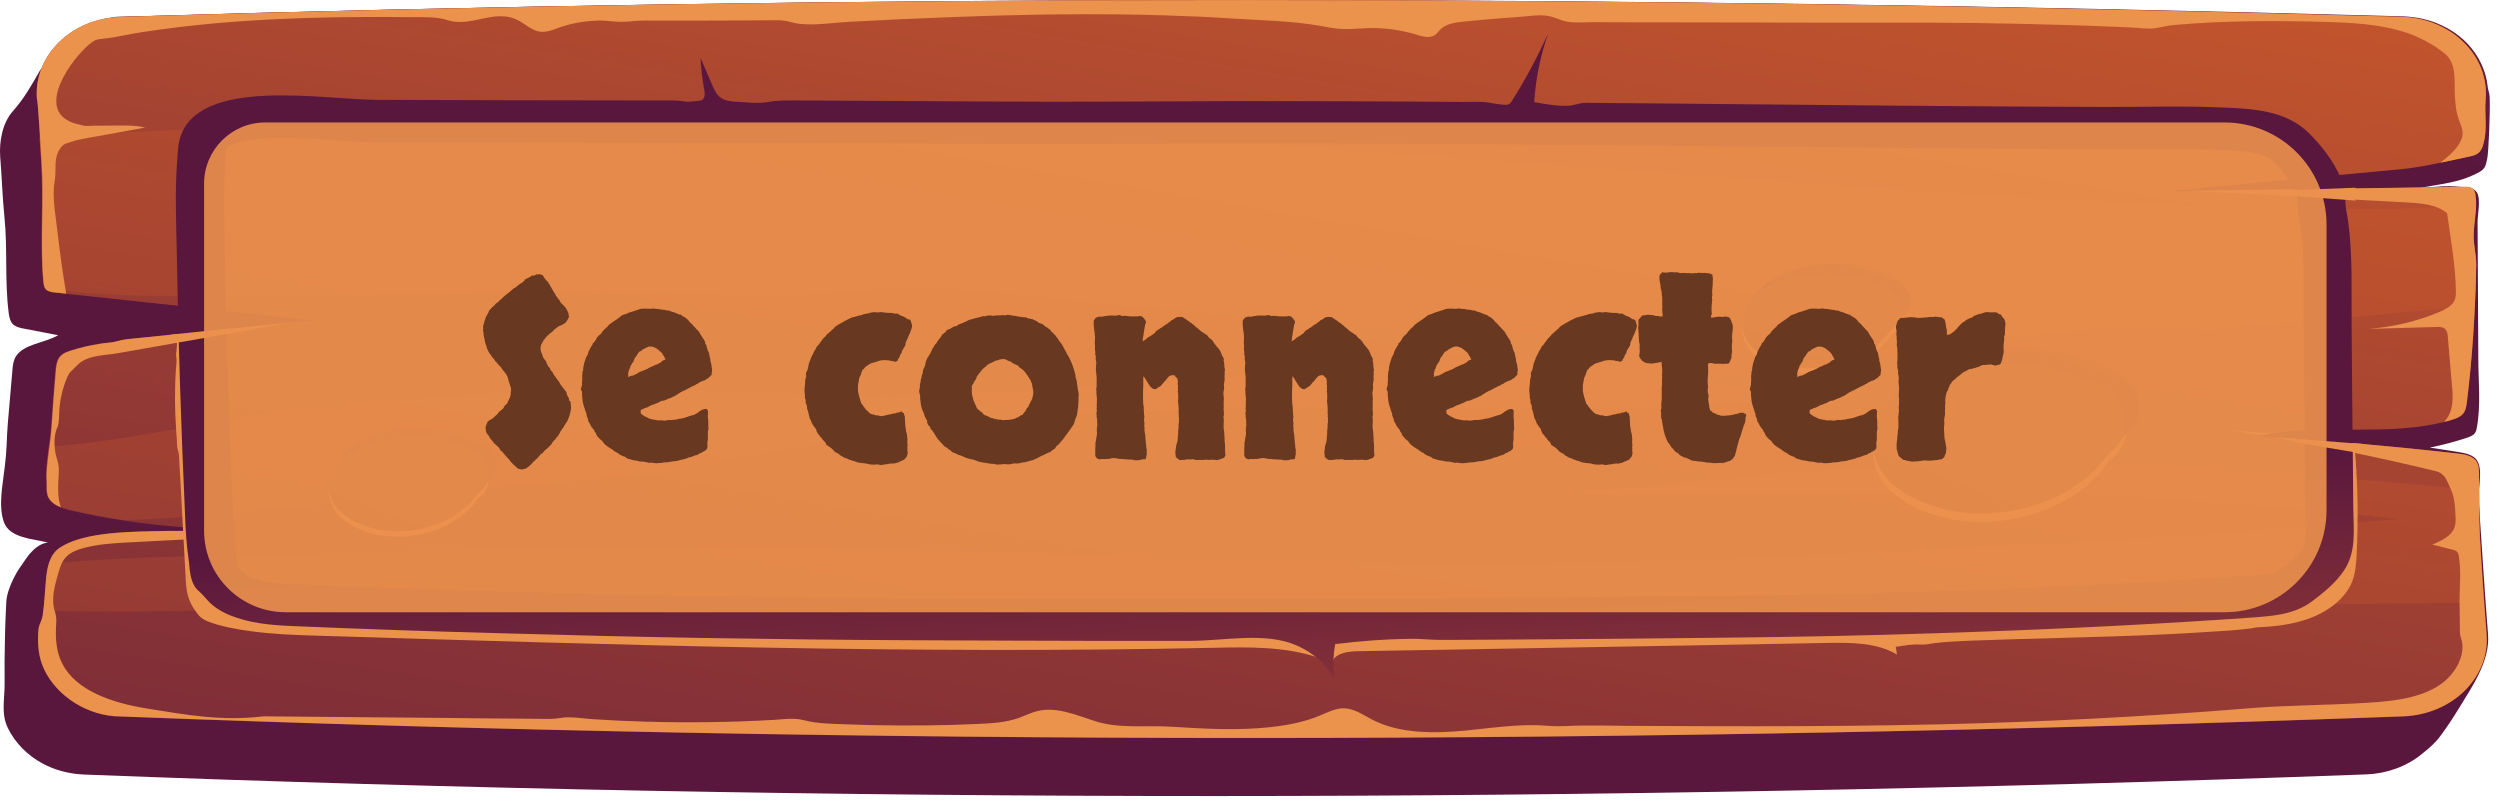 <svg fill="none" height="79" viewBox="0 0 245 79" width="245" xmlns="http://www.w3.org/2000/svg" xmlns:xlink="http://www.w3.org/1999/xlink"><linearGradient id="a"><stop offset="0" stop-color="#cf5c2b"/><stop offset="1" stop-color="#59173e"/></linearGradient><linearGradient id="b" gradientUnits="userSpaceOnUse" x1="187.096" x2="153.446" xlink:href="#a" y1="-115.38" y2="-12.244"/><linearGradient id="c" gradientUnits="userSpaceOnUse" x1="138.85" x2="108.784" xlink:href="#a" y1="-34.465" y2="146.135"/><linearGradient id="d" gradientUnits="userSpaceOnUse" x1="138.222" x2="99.648" xlink:href="#a" y1="-28.897" y2="195.459"/><linearGradient id="e" gradientUnits="userSpaceOnUse" x1="128.323" x2="125.784" xlink:href="#a" y1="98.183" y2="49.2"/><linearGradient id="f" gradientUnits="userSpaceOnUse" x1="206.68" x2="195.929" xlink:href="#a" y1="18.459" y2="51.19"/><linearGradient id="g" gradientUnits="userSpaceOnUse" x1="252.136" x2="158.619" xlink:href="#a" y1="-72.364" y2="174.774"/><linearGradient id="h" gradientUnits="userSpaceOnUse" x1="185.322" x2="178.541" xlink:href="#a" y1="15.956" y2="36.601"/><linearGradient id="i" gradientUnits="userSpaceOnUse" x1="213.992" x2="155.007" xlink:href="#a" y1="-41.33" y2="114.551"/><linearGradient id="j" gradientUnits="userSpaceOnUse" x1="46.842" x2="40.061" xlink:href="#a" y1="31.969" y2="52.614"/><linearGradient id="k" gradientUnits="userSpaceOnUse" x1="75.512" x2="16.526" xlink:href="#a" y1="-25.317" y2="130.565"/><path d="m243.827 62.143c-.126-1.611-.252-3.223-.359-4.835-.108-1.69-.234-3.397-.342-5.087-.072-1.153-.18-2.386-.216-3.586-.036-.995.432-2.638-.18-3.539-.36-.537-1.152-.695-1.853-.806-.918-.142-1.836-.284-2.753-.427 1.241-.253 2.447-.569 3.634-.964.27-.095.54-.19.72-.379.162-.174.216-.411.252-.616.414-2.212.144-4.55.144-6.793-.018-2.275-.018-4.566-.036-6.841-.018-2.164-.018-4.345-.036-6.509 0-.711.342-2.275-.072-2.907-.324-.521-1.098-.49-1.692-.553-.611-.063-1.223-.063-1.835-.032-.917.047-1.817.174-2.717.3 1.188-.284 2.411-.427 3.599-.679.774-.158 1.529-.379 2.249-.711.432-.205.9-.379 1.152-.774.107-.158.143-.363.197-.553.108-.395.126-.806.162-1.216.072-1.122.126-2.244.144-3.381.018-.569.018-1.137 0-1.706 0-.363-.162-.711-.198-1.09-.162-1.532-.863-3.002-1.979-4.187-1.115-1.169-2.645-2.022-4.336-2.417-.63-.142-1.26-.221-1.907-.253-76.075-2.101-150.639-2.18-223.583.032-.288.016-.594-.016-.882.047-.288.079-.576.174-.882.269-.594.19-1.188.379-1.763.632-1.116.474-2.159 1.106-2.879 1.991-.414.521-.702 1.106-1.08 1.627-.198.269-.45.474-.612.758-.774 1.359-1.547 2.733-2.627 3.934-1.044 1.169-1.349 3.033-1.242 4.471.162 1.959.216 3.934.414 5.893.324 3.112.018 6.225.414 9.369.054.442.144.948.522 1.232.27.205.63.284.972.347 1.116.221 2.249.427 3.365.648-1.385.79-3.455.853-4.192 2.149-.234.427-.27.9-.306 1.375-.126 1.675-.306 3.334-.432 4.992-.054.743-.108 1.501-.126 2.244-.036.711-.09 1.406-.18 2.117-.18 1.659-.666 3.808-.09 5.435.558 1.564 2.789 1.627 4.318 2.006-.81.079-1.421.664-1.907 1.248-.234.3-.414.6-.63.901-.198.269-.378.537-.54.822-.324.569-.594 1.153-.792 1.77-.126.411-.198.727-.216 1.153-.018.379-.036.758-.054 1.137-.036.758-.054 1.517-.072 2.275-.036 1.517-.054 3.033-.036 4.55.018 1.469-.378 2.891.324 4.329.702 1.438 1.907 2.67 3.419 3.476 1.224.663 2.609 1.011 4.048 1.074 73.358 2.828 147.94 2.796 223.673-.016 1.997-.079 3.922-.774 5.398-1.975.702-.569 1.331-1.074 1.853-1.801.648-.869 1.242-1.77 1.799-2.686 1.368-2.228 3.077-4.708 2.861-7.283z" fill="url(#b)"/><path d="m235.515 70.216c-75.751 2.796-150.315 2.844-223.673.016-3.257 0-6.298-2.054-7.521-4.629-.54-1.153-.648-2.401-.576-3.634.018-.221.036-.427.108-.648.108-.332.288-.616.324-.964.018-.19.054-.348.072-.537.126-.98.162-1.975.252-2.954.054-.553.126-1.122.306-1.659.198-.616.522-1.169 1.08-1.548 2.411-1.596 7.143-1.564 10.652-1.627.684-.016 1.313-.032 1.889-.063 1.529-.079 3.059-.111 4.588-.111-3.635-.016-7.251-.284-10.832-.837-1.691-.253-3.383-.569-5.056-.948-.396-.079-.828-.205-1.206-.363-.522-.205-.972-.506-1.206-.948-.198-.379-.18-.822-.18-1.216.018-.395-.054-.806-.018-1.201.036-.853.162-1.675.252-2.512.09-.679.18-1.359.234-2.054.126-1.817.252-3.634.414-5.451.054-.553.126-1.153.558-1.532.27-.237.612-.347.954-.458.936-.3 1.889-.521 2.861-.664.504-.079 1.008-.079 1.439-.174.522-.142.918-.237 1.476-.284 5.344-.553 10.688-1.09 16.05-1.643.63-.063 1.278-.126 1.925-.19-8.061-.853-16.14-1.738-24.201-2.591-.36-.047-.702-.079-1.062-.111-.324-.032-.666-.079-.882-.284-.018-.016-.036-.032-.054-.047-.162-.19-.18-.411-.216-.648-.36-3.823.054-7.773-.198-11.644-.018-.221-.09-1.296-.162-2.528-.09-1.785-.234-3.823-.288-3.823-.342-4.25 3.365-7.915 8.223-8.057 72.926-2.228 147.49-2.149 223.511 0 4.876.142 8.619 3.823 8.241 8.105-.126 1.453.198 2.86-.216 4.329-.09.348-.216.695-.522.932-.27.205-.63.284-.971.348-.918.19-1.836.395-2.753.585-1.224.253-2.429.49-3.671.616-7.341.679-14.646 1.375-21.97 2.07-.198.016-.395.032-.593.047-.234.016-.468.047-.702.063.594-.016 1.169-.016 1.745-.016 9.177-.142 18.371-.269 27.566-.411.252 0 .539 0 .737.142.234.158.288.426.324.679.054.348.054.679.054.995-.018 1.027-.216 2.006-.216 3.049 0 .916.252 1.817.252 2.765-.018 1.359-.072 2.717-.126 4.092-.144 3.097-.396 6.24-.773 9.353-.054.458-.126.932-.468 1.264-.27.253-.666.395-1.044.506-.234.079-.468.142-.72.19-5.398 1.359-11.299.284-16.841 1.122-.36.047-.738.111-1.08.19-.126.016-.252.047-.36.079.45.032.9.047 1.35.095 6.064.379 12.109.916 18.137 1.596.702.079 1.493.19 1.907.695.324.379.324.9.324 1.374v1.564c0 1.58 0 3.16.09 4.74.108 2.085.252 4.171.414 6.272.072 1.027.144 2.054.234 3.065.324 4.234-3.365 7.884-8.187 8.073z" fill="url(#c)"/><path d="m242.658 25.963c-.018 1.359-.072 2.717-.126 4.092-3.113.253-6.154.458-9.141.758-.701.063-1.385.126-2.087.205-2.573.237-5.146.458-7.719.648-1.277.095-2.573.19-3.868.284-.828.063-1.566.348-2.357.427-1.116.111-2.34-.142-3.473-.205-1.26-.063-2.519-.095-3.779-.079-2.519.032-5.056.19-7.557.442-5.038.505-10.004 1.343-15.006 2.07-8.007 1.169-16.05 2.07-24.147 2.654 4.409.379 8.781 1.011 13.081 1.88-1.619.111-3.239.221-4.858.3-5.146.284-10.292.426-15.438.505s-10.31.079-15.456.063c-5.146 0-10.31-.016-15.456.016-5.146.047-10.292.142-15.438.348-2.573.111-5.146.237-7.701.411-.648.047-1.278.095-1.926.142-.773.063-1.529.253-2.321.332-6.136.632-12.271 1.422-18.335 2.465-9.428 1.627-18.911 3.223-28.501 3.792-1.727.095-3.473.19-5.2.284-8.259 1.454-17.183 1.754-25.28 2.623-2.753.3-5.56.458-8.367.553-1.691-.253-3.383-.569-5.056-.948-.396-.079-.828-.205-1.206-.363-.522-.205-.972-.506-1.206-.948-.198-.379-.18-.822-.18-1.216.018-.395-.054-.806-.018-1.201.036-.853.162-1.675.252-2.512 7.413-.537 15.024-2.417 22.15-3.333 9.159-1.153 18.497-1.833 27.727-2.291 10.454-.506 20.89.585 31.308.585 9.662 0 19.288-.743 28.897-1.422 18.731-1.327 37.425-2.702 56.12-4.123-4.066-.063-8.133-.158-12.199-.284-5.182-.158-10.364-.363-15.546-.6-1.206-.047-2.447-.19-3.635-.079-1.241.126-2.501.158-3.742.142-2.465-.032-4.93-.3-7.323-.822-1.404-.3-2.807-.695-4.229-.916-2.411-.363-4.876-.253-7.341-.284-9.159-.111-18.173-2.228-27.332-2.149-2.411.016-4.804.19-7.197.379-2.537.205-5.092.411-7.647.474-1.134.032-2.303.095-3.401-.126-.846-.174-1.817-.095-2.681-.111-1.547-.032-3.095-.063-4.642-.095-3.095-.063-6.19-.095-9.302-.111-11.75-.047-23.463.521-35.213.442-5.002-.032-10.112-.126-15.06-.758-.018-.016-.036-.032-.054-.047-.162-.19-.18-.411-.216-.648-.36-3.823.054-7.773-.198-11.644-.018-.221-.09-1.296-.162-2.528 5.992-.458 12.019-.569 18.011-.948 11.732-.758 23.463-1.09 35.249-1.043 23.337.095 46.62 1.406 69.885 2.954 23.283 1.548 46.512 3.46 69.795 4.913 11.768.727 23.553 1.185 35.339 1.185 3.455 0 6.945-.19 10.436-.411-.018 1.027-.216 2.006-.216 3.049.054.995.306 1.896.288 2.828zm.378 26.842c-.09-1.58-.09-3.16-.09-4.74-7.431-.711-14.88-1.438-22.348-1.896-12.811-.774-25.694-.648-38.523-.19-2.663.095-5.29.158-7.935.442-1.277.142-2.555.284-3.832.411-5.128.537-10.257.964-15.403 1.311-1.997.126-4.012.253-6.027.363 5.2-.032 10.4-.063 15.6-.095s10.4-.063 15.6-.095c2.591-.016 5.2-.032 7.791-.047 1.295-.016 2.591-.016 3.904-.032.54 0 1.116.032 1.656-.079.324-.063.647-.174.971-.221 1.17-.158 2.465.047 3.635.111 1.295.063 2.573.126 3.868.19 2.574.142 5.165.3 7.738.458 4.066.269 8.114.569 12.163.885 4.426.348 8.817.806 13.225 1.28-10.004.837-19.991 1.706-30.013 2.196-23.067 1.122-46.134 2.528-69.237 2.117-22.78-.379-45.505-1.532-68.302-1.454-12.019.032-24.021.205-36.004.521-8.853.221-17.813.19-26.648.98-.18.521-.252 1.106-.306 1.659-.09.98-.126 1.975-.252 2.954 9.842.348 19.792-.237 29.617-.253 12.002-.016 24.003.079 36.004.332 22.743.474 45.469 1.58 68.194 1.927 23.139.363 46.224-1.09 69.309-2.117 11.912-.521 23.895-.537 35.807-.648h.252c-.162-2.101-.306-4.171-.414-6.272z" fill="url(#d)"/><g fill="#eb924d"><path d="m5.706 47.386c-.018.79-.018 1.596.27 2.338-.522-.205-.972-.505-1.206-.948-.198-.379-.18-.822-.18-1.216.018-.395-.054-.806-.018-1.201.072-1.532.396-3.033.486-4.566.126-1.817.252-3.634.414-5.451.054-.553.126-1.153.558-1.532.27-.237.612-.347.954-.458.936-.3 1.889-.521 2.861-.664.45-.095.954-.095 1.385-.19.522-.142.918-.237 1.475-.284 5.344-.553 10.688-1.09 16.05-1.643-5.74 1.027-11.48 2.022-17.237 3.049-1.116.19-2.609.19-3.545.837-.198.126-.36.284-.522.442-.144.142-.27.3-.432.442-.306.237-.414.616-.558.948-.378.964-.594 1.975-.648 2.986-.018.379-.018.774-.072 1.153-.018.095-.036.19-.054.284-.018.111-.09.19-.126.3-.288.774-.252 1.627-.126 2.417.054.284.162.569.234.853.18.679.054 1.406.036 2.101z"/><path d="m212.915 18.696c-.324-.016-.648-.032-.972-.047h1.548c-.18 0-.378.032-.576.047z"/><path d="m218.205 42.125c1.494.126 2.987.253 4.48.348-.359.047-.737.111-1.079.19-1.152-.19-2.303-.379-3.401-.537z"/><path d="m240.193 40.182c.233-.822.179-1.675.089-2.512-.125-1.548-.269-3.112-.395-4.661-.018-.3-.072-.632-.342-.822-.216-.158-.522-.158-.792-.142-2.231.063-4.444.126-6.639.19 2.393-.19 4.768-.743 6.927-1.659.63-.269 1.277-.6 1.511-1.153.126-.284.126-.6.126-.916-.036-2.449-.521-5.182-.863-7.615-1.044-.869-2.609-.98-4.049-1.058-5.794-.316-11.605-.616-17.381-.932-1.386-.079-2.933-.126-4.408-.19 9.176-.142 18.371-.269 27.565-.411.252 0 .54 0 .738.142.234.158.288.426.324.679.198 1.39-.18 2.67-.18 4.045 0 .916.252 1.817.252 2.765-.09 4.392-.36 8.974-.918 13.445-.054.458-.126.932-.468 1.264-.27.253-.666.395-1.043.506-.234.079-.468.142-.72.19.306-.316.54-.727.666-1.153z"/><path d="m4.087 16.042c-.036-.521-.36-6.335-.468-6.335-.342-4.25 3.365-7.915 8.223-8.057 72.926-2.228 147.49-2.149 223.511 0 4.876.142 8.619 3.823 8.241 8.105-.126 1.453.198 2.86-.216 4.329-.09.348-.216.695-.522.932-.27.205-.63.284-.971.348-.918.19-1.818.411-2.735.585.791-.632 1.709-1.375 2.069-2.291.252-.616.054-1.153-.18-1.738-.36-.916-.432-1.785-.468-2.749-.054-1.185.18-2.875-.882-3.823-.809-.711-1.871-1.327-2.879-1.769-2.501-1.074-5.397-1.311-8.15-1.406-.144 0-.27-.016-.414-.016-5.074-.142-10.166-.158-15.24.3-.612.047-1.152.205-1.746.3-.737.126-1.619-.032-2.375-.063-1.727-.079-3.437-.142-5.164-.205-3.437-.111-6.891-.19-10.346-.237-2.591-.032-5.164-.032-7.755-.032-.81 0-1.637 0-2.447 0-1.565 0-3.131 0-4.714 0-2.177 0-4.355 0-6.532-.016-.108 0-.216 0-.306 0-3.454 0-6.891-.016-10.346-.016-1.727 0-3.454 0-5.164-.016-.791 0-1.673.095-2.447-.032-.791-.126-1.421-.553-2.249-.616-.756-.063-1.529.047-2.267.111-1.889.126-3.761.284-5.632.474-.846.079-1.781.205-2.339.758-.198.19-.342.427-.576.585-.522.332-1.259.111-1.871-.079-1.206-.363-2.483-.569-3.779-.616-1.169-.047-2.321.142-3.49.079-.738-.032-1.44-.19-2.159-.316-2.843-.49-5.812-.521-8.673-.711-2.123-.142-4.265-.237-6.406-.3-6.891-.221-13.8-.095-20.674.158-3.455.126-6.891.284-10.346.474-1.583.079-3.329.379-4.894.19-.45-.047-.882-.205-1.331-.284-.468-.079-.936-.063-1.421-.063-1.907.016-3.833.032-5.74.032-2.231.016-4.48 0-6.729 0-.756 0-1.493.126-2.231.126-.684 0-1.349-.126-2.033-.126-1.421.016-2.825.253-4.138.727-.504.19-1.026.395-1.583.379-1.008-.047-1.691-.885-2.609-1.264-2.159-.901-4.39.822-6.603.126-1.098-.348-2.213-.3-3.383-.3-1.475-.016-2.951-.016-4.426-.016-5.002.016-10.004.174-14.97.616-2.483.221-4.948.521-7.413.901-1.188.19-2.393.49-3.599.616-.342.032-.612.032-.936.237-1.475.901-5.524 5.94-2.627 7.71.18.111.378.205.594.284.306.111.63.158.954.253.324.111.738.032 1.08.032.828 0 1.655 0 2.465-.016.882 0 1.763-.016 2.591.205-1.871.348-3.743.679-5.614 1.011-.612.111-1.224.221-1.799.442-.09.047-.198.063-.306.095-.396.126-.684.553-.828.885-.378.869-.144 1.817-.306 2.717-.288 1.611.072 3.349.252 4.945.234 2.054.522 4.123.864 6.177-.36-.047-.702-.079-1.062-.111-.342-.032-.702-.079-.936-.316-.162-.19-.18-.411-.216-.648-.36-3.855.054-7.805-.18-11.659z"/><path d="m243.683 62.142c-.252-3.112-.468-6.225-.648-9.337-.108-2.101-.09-4.202-.09-6.304 0-.474-.018-.98-.324-1.375-.414-.506-1.205-.616-1.907-.695-6.028-.679-12.073-1.216-18.137-1.596 5.398.916 10.976 2.086 16.104 3.334 1.007.253 1.079.932 1.493 1.77.396.837.432 1.785.468 2.686.018.379.018.758-.126 1.122-.306.806-1.277 1.248-2.141 1.627.648.158 1.295.316 1.961.49.162.047.324.079.432.19.126.111.18.3.198.474.252 1.501.054 3.081.072 4.598.018.98.018 1.959.036 2.939.018.269.126.521.198.806.108.569.036 1.153-.162 1.706-.396 1.137-1.278 2.149-2.411 2.796-1.961 1.122-4.408 1.359-6.748 1.501-3.904.253-7.827.221-11.713.553-1.296.095-2.573.205-3.869.3-2.573.19-5.164.348-7.737.506-4.876.284-9.77.505-14.646.648-11.552.348-23.121.316-34.691.253-1.385-.032-2.789-.032-4.174-.032-1.134 0-2.213.126-3.329.032-2.717-.237-5.416.19-8.115.458-3.149.3-6.531.332-9.248-1.09-.864-.458-1.71-1.058-2.717-1.09-.828-.016-1.602.395-2.357.711-1.44.6-3.023.932-4.607 1.106-.036 0-.054 0-.09.016-3.364.379-6.603.174-9.968-.032-2.465-.142-5.056.221-7.413-.553-1.817-.585-3.725-1.422-5.596-.98-.666.158-1.259.474-1.889.695-1.224.426-2.573.505-3.887.569-.828.032-1.655.063-2.483.095-3.437.095-6.891.079-10.328-.047-1.439-.063-2.915-.047-4.318-.411-.972-.253-1.925-.095-2.933-.032-4.174.237-8.367.3-12.559.174-1.709-.047-3.419-.126-5.11-.237-.828-.047-1.691-.19-2.519-.19-.576 0-1.098.158-1.673.158-3.473-.016-6.927-.063-10.4-.095-5.92-.047-11.857-.111-17.777-.158-4.048.49-7.449-.126-11.462-.774-3.293-.537-6.873-1.706-8.241-4.392-.576-1.122-.666-2.37-.612-3.571.018-.363.054-.711 0-1.074-.054-.332-.18-.632-.234-.964-.18-1.09.198-2.354.504-3.413.162-.537.36-1.106.81-1.517.396-.379.954-.6 1.511-.758 1.475-.411 3.041-.506 4.588-.585 2.231-.111 4.462-.237 6.694-.348.45-.016.9-.047 1.349-.063-.054-.19-.09-.379-.09-.585l.018-.079c-1.367-.032-2.735-.032-4.103-.047-3.527.063-8.241.047-10.652 1.627-1.08.711-1.278 2.022-1.385 3.191-.108 1.153-.144 2.338-.324 3.491-.054.348-.216.632-.324.964-.072.221-.09.427-.108.648-.072 1.248.036 2.496.576 3.634 1.206 2.591 4.246 4.629 7.521 4.629 73.358 2.828 147.922 2.796 223.673-.016 4.822-.174 8.511-3.823 8.169-8.057z"/><path d="m17.15 39.187c0 .853.036 1.722.09 2.575.018.426.054.853.09 1.28.018.316 0 .663.072.964.072.253.144.474.144.743.036.727.072 1.469.126 2.196.072 1.469.162 2.923.234 4.392.108 1.88.198 3.744.306 5.624.054 1.043.252 1.943.882 2.828.126.174.234.348.378.506.234.269.522.458.882.6 1.313.506 2.807.774 4.228.964 2.195.3 4.408.379 6.621.442 29.167.9 58.37 1.817 87.555 1.185 3.562-.079 7.251-.158 10.562 1.011-1.512-2.37-5.164-2.717-8.259-2.78-32.424-.648-64.865-1.375-97.181-3.744-.882-.063-1.853-.158-2.483-.727-.45-.395-.63-.964-.774-1.501-1.655-5.861-1.979-12.007-.972-17.979.054-.363.18-.758.162-1.122-.018-.379-.072-.758-.072-1.153-.018-.79.018-1.596.108-2.386-.126-.19-.432-.19-.666-.158-.612.063-1.224.111-1.853.174.036.521 0 1.011-.072 1.532-.018.174.018.3.036.474.036.347-.036.711-.054 1.043-.036.505-.054 1.027-.072 1.532 0 .49-.018.995-.018 1.485z"/><path d="m130.597 64.781c.36-.806 1.566-.948 2.555-.964 7.863-.142 15.708-.269 23.571-.411 7.414-.126 14.845-.253 22.258-.395 2.393-.047 4.948-.047 6.927 1.137-.036-.253-.09-.505-.126-.758.846-.126 1.656-.284 2.519-.221.468.032.954-.111 1.422-.158 1.097-.126 2.213-.174 3.311-.221 6.099-.237 12.217-.316 18.335-.585 1.547-.063 3.076-.158 4.624-.253 1.529-.095 3.077-.174 4.588-.363.216-.032.414-.095.63-.111l.864-.047c1.547-.111 3.112-.363 4.552-.948 1.799-.727 3.382-2.022 3.958-3.681.252-.743.306-1.517.36-2.291.18-3.539.126-7.094-.18-10.617-.198-.174-.702.142-.773.395-.738 2.575-1.296 5.182-1.656 7.805-.216 1.564-.396 3.223-1.493 4.455-1.206 1.343-3.221 1.88-5.128 2.259-10.13 2.054-20.602 2.259-30.985 2.449-9.68.174-19.36.363-29.022.537-8.061-.237-16.32.885-24.327.126-2.249-.221-4.516-.569-6.766-.284-.162.016-.341.047-.467.158-.09.079-.108.19-.144.3-.27.822.162 1.864.593 2.686z"/></g><path d="m230.621 49.788c-.018-3.002-.054-6.003-.09-9.021-.018-2.891-.054-5.767-.072-8.658-.036-3.476.126-6.983-.342-10.427-.09-.679-.288-1.375-.27-2.054.018-1.027-.216-1.817-.738-2.796-.665-1.327-1.619-2.544-2.699-3.65-2.339-2.433-5.703-2.544-9.212-2.67-3.689-.142-7.359-.016-11.03-.032-4.102-.016-8.223-.032-12.325-.063-5.002-.032-9.986-.079-14.988-.126-5.003-.047-10.005-.095-15.007-.142-2.501-.016-5.002-.047-7.503-.063-.522 0-1.061-.047-1.565.063-.324.063-.612.174-.936.205-1.116.095-2.393-.158-3.491-.348.144-2.259.594-4.503 1.35-6.683-1.026 2.243-2.195 4.439-3.527 6.557-.09.142-.18.284-.342.348s-.359.047-.521.032c-.378-.047-.774-.079-1.152-.158-.864-.19-1.781-.111-2.681-.111-3.869-.032-7.719-.047-11.588-.063-7.593-.032-15.186-.016-22.761.032-8.133.047-16.266-.047-24.416-.079-2.213-.016-4.426-.032-6.622-.032-.954 0-1.871-.032-2.789.142-.954.19-2.123.032-3.095-.016-.54-.032-1.116-.079-1.547-.379-.432-.284-.63-.743-.828-1.185-.396-.916-.792-1.833-1.188-2.749.054 1.074.18 2.133.378 3.191.054.348.09.79-.27.964-.108.047-.252.063-.378.079-.432.032-.882.126-1.313.047-.828-.142-1.655-.095-2.501-.095-9.248 0-18.461-.032-27.673-.063-5.164-.016-17.579-2.322-19.271 3.839-.234.853-.216 1.738-.288 2.623-.18 2.654-.072 5.324-.018 7.994.144 8.8.432 17.6.828 26.384.054 1.343.126 2.702.324 4.045.162 1.058.072 2.449 1.026 3.27.324.284.558.553.846.885.576.648 1.367 1.138 2.231 1.485 1.853.758 3.994.964 6.046 1.043 6.693.284 13.369.521 20.044.695 6.729.19 13.441.363 20.17.474s13.441.19 20.17.221c6.1.032 12.199.047 18.299.063h9.338c3.365 0 7.431-.916 10.526.49 1.548.695 2.843 1.817 3.581 3.207-.126-1.122-.09-2.259.108-3.381 2.447-.3 4.894-.49 7.359-.521 1.062-.016 2.087.126 3.149.111 1.241 0 2.501-.016 3.742-.016 5.002-.032 10.005-.063 15.007-.111 3.095-.032 6.189-.063 9.302-.095 6.73-.063 13.441-.205 20.17-.427 1.206-.047 2.429-.079 3.635-.126 9.266-.316 18.533-.79 27.781-1.438.792-.063 1.548-.126 2.286-.253 1.187-.205 2.303-.569 3.274-1.296 1.188-.885 2.339-1.833 3.131-3.002 1.278-1.88.954-4.029.936-6.162zm-5.02 4.076c-.486.711-1.386 1.422-2.124 1.959-.179.126-.449.284-1.151.395-.522.095-1.134.142-1.745.19-8.871.616-18.155 1.09-27.584 1.438-1.205.047-2.393.079-3.598.111-7.054.221-13.603.363-20.045.427-19.127.205-37.965.316-56.03.316-8.097 0-16.194-.016-24.309-.063-6.657-.047-13.441-.111-20.098-.221-6.657-.111-13.423-.269-20.098-.458-6.676-.19-13.405-.427-19.99-.711-1.458-.047-3.113-.174-4.282-.648-.288-.126-.432-.221-.468-.253-.216-.253-.486-.553-.792-.869-.018-.158-.036-.332-.054-.474-.036-.284-.054-.553-.09-.822-.162-1.137-.216-2.307-.288-3.713-.414-8.689-.702-17.537-.828-26.273l-.018-1.485c-.054-2.164-.09-4.202.054-6.209.018-.221.018-.458.036-.711.018-.49.036-.932.108-1.185.162-.537 1.889-1.09 5.47-1.09 1.763 0 3.653.126 5.308.237 1.421.111 2.771.19 3.922.19 8.223.032 16.464.047 24.705.047h4.624c6.154 0 12.307.016 18.479.047l5.938.032c4.336.032 8.691.047 13.027.047 1.818 0 3.653 0 5.506-.016 4.588-.032 9.159-.047 13.747-.047 15.528 0 31.362.158 46.656.3 12.001.111 24.435.221 36.598.269l.594.016c1.079 0 2.123-.016 3.203-.016 1.043-.016 2.087-.016 3.112-.016 1.512 0 2.771.016 3.905.063h.126c3.293.142 4.822.284 5.722 1.216.917.948 1.547 1.817 1.979 2.654.324.648.324.822.324 1.074-.018.822.126 1.532.216 2.101.018.158.054.348.09.506.324 2.401.306 4.866.306 7.489-.018.822-.018 1.643 0 2.465l.162 17.631c.018.395.018.758.036 1.122.018 1.248.054 2.354-.36 2.939z" fill="url(#e)"/><g fill="#eb924d"><path d="m17.24 33.609 5.506-.964-.234-.458-5.704.6z"/><path d="m224.45 19.185 6.387.474v-1.264l-6.909.269z"/><path d="m224.898 43.342 7.071 1.185-.144-.995-7.593-.585z"/><path d="m204.224 38.033c-5.38-2.638-14.322-1.833-18.587 1.722-2.681 2.244-2.825 6.43 0 8.658 6.208 4.913 17.112 2.812 21.052-3.255.072-.063.144-.126.234-.174 3.005-2.386.864-6.351-2.699-6.951z"/></g><path d="m205.502 35.711c-5.38-2.638-14.323-1.833-18.587 1.722-2.681 2.243-2.825 6.43 0 8.658 6.207 4.913 17.111 2.812 21.052-3.255.072-.063.144-.126.234-.174 3.004-2.386.863-6.351-2.699-6.952z" fill="url(#f)"/><path d="m204.224 37.212c-5.38-2.638-14.322-1.833-18.587 1.722-2.681 2.243-2.825 6.43 0 8.658 6.208 4.913 17.112 2.812 21.052-3.255.072-.063.144-.126.234-.174 3.005-2.386.864-6.351-2.699-6.952z" fill="url(#g)"/><path d="m183.766 28.301c-3.401-1.675-9.033-1.153-11.714 1.09-1.691 1.406-1.781 4.06 0 5.466 3.923 3.097 10.796 1.77 13.279-2.054.054-.032.09-.079.144-.111 1.89-1.517.54-4.013-1.709-4.392z" fill="#eb924d"/><path d="m184.577 26.848c-3.401-1.675-9.033-1.153-11.714 1.09-1.691 1.406-1.781 4.06 0 5.466 3.923 3.096 10.796 1.769 13.279-2.054.054-.032.09-.079.144-.111 1.889-1.532.54-4.029-1.709-4.392z" fill="url(#h)"/><path d="m183.766 27.78c-3.401-1.675-9.033-1.153-11.714 1.09-1.691 1.422-1.781 4.06 0 5.466 3.923 3.097 10.796 1.77 13.279-2.054.054-.032.09-.079.144-.111 1.89-1.517.54-4.013-1.709-4.392z" fill="url(#i)"/><path d="m45.291 44.322c-3.401-1.675-9.033-1.153-11.713 1.09-1.691 1.406-1.781 4.06 0 5.466 3.922 3.097 10.796 1.77 13.279-2.054.054-.032.09-.079.144-.111 1.889-1.517.54-4.013-1.709-4.392z" fill="#eb924d"/><path d="m46.102 42.852c-3.401-1.675-9.033-1.153-11.713 1.09-1.691 1.422-1.781 4.06 0 5.466 3.922 3.096 10.796 1.769 13.279-2.054.054-.032.09-.079.144-.111 1.889-1.517.54-4.013-1.709-4.392z" fill="url(#j)"/><path d="m45.291 43.8c-3.401-1.675-9.033-1.153-11.713 1.09-1.691 1.422-1.781 4.06 0 5.466 3.922 3.097 10.796 1.77 13.279-2.054.054-.032.09-.079.144-.111 1.889-1.517.54-4.013-1.709-4.392z" fill="url(#k)"/><path d="m20 18c0-3.314 2.686-6 6-6h192c5.523 0 10 4.477 10 10v28c0 5.523-4.477 10-10 10h-190c-4.418 0-8-3.582-8-8z" fill="#eb924d" opacity=".9"/><path d="m48.527 29.812c.141-.125.219-.188.234-.188.031 0 .055-.008.07-.023.094-.125.148-.195.164-.211.078-.031.133-.07.164-.117.047-.047.086-.086.117-.117.062-.047.117-.094.164-.141.062-.047.125-.102.188-.164.156-.125.25-.195.281-.211.031-.016.062-.047.094-.094.094-.062.172-.125.234-.188.062-.078.148-.133.258-.164.125-.109.195-.172.211-.188.078-.031.156-.094.234-.188.141-.062.219-.102.234-.117.109-.109.172-.164.188-.164.031-.016.047-.055.047-.117.172-.109.266-.164.281-.164.031 0 .062-.008.094-.023.078-.062.141-.102.188-.117.062-.031.125-.07.188-.117.172.031.297-.008.375-.117.078 0 .133.008.164.023.047 0 .102-.016.164-.047.203.047.32.102.351.164.062.062.094.117.094.164.016.031.039.062.07.094.172.219.289.344.352.375 0 .047.016.094.047.141.031.031.062.062.094.094.031.078.062.148.094.211.047.047.086.109.117.188.078.141.156.273.234.398.094.125.141.211.141.258l.164.211c.094.141.141.211.141.211.016 0 .031.008.047.023.031.031.055.078.07.141.016.047.039.086.07.117.062.094.141.172.234.234l.211.234c.094.125.148.211.164.258.016.031.031.062.047.094.078.125.117.234.117.328 0 .078.016.156.047.234-.078.172-.117.258-.117.258-.031.062-.062.109-.094.141-.016.031-.039.07-.07.117-.062.094-.133.148-.211.164-.125.109-.211.164-.258.164-.031 0-.062.008-.094.023-.031.016-.078.039-.141.07-.047.016-.086.039-.117.07-.094.078-.156.125-.188.141-.031.016-.062.039-.094.07-.125.109-.203.188-.234.234-.016.031-.039.055-.07.07-.109.062-.172.102-.188.117 0 .016-.008.031-.023.047-.094.062-.148.109-.164.141-.016.016-.039.039-.07.07-.141.125-.219.211-.234.258-.016.047-.047.078-.094.094-.094.188-.156.305-.188.352-.031.031-.062.086-.094.164-.016.062-.031.156-.047.281-.016.109-.008.211.023.305.047.141.07.219.07.234s.016.039.047.07c.047.125.07.211.07.258 0 .031.016.062.047.094.094.141.141.211.141.211.016 0 .031.008.047.023.078.125.117.203.117.234 0 .031.008.062.023.094.094.141.148.242.164.305.031.063.078.102.141.117.062.172.094.258.094.258.031.031.062.063.094.094.031.031.062.062.094.094.031.047.047.094.047.141.016.031.039.062.07.094.125.172.195.274.211.305.109.141.18.234.211.281.047.047.086.102.117.164l.141.258c.188.234.305.383.352.445.078.109.125.172.141.188.016 0 .031.016.047.047.047.109.07.203.07.281.031.047.055.102.07.164.031.062.07.117.117.164.016.188.039.289.07.305.047 0 .078.023.094.07.016.141.031.281.047.422.016.141.008.289-.023.445-.031.156-.07.312-.117.469-.062.141-.094.234-.094.281-.078.141-.117.234-.117.281-.094.125-.148.195-.164.211 0 0-.008.016-.023.047-.078.109-.125.188-.141.234 0 .031-.016.062-.047.094-.031.031-.062.07-.094.117-.016.047-.047.094-.094.141-.094.141-.148.219-.164.234v.047c-.094.172-.148.266-.164.281-.094.125-.164.203-.211.234-.047.031-.07.078-.07.141-.047.016-.086.047-.117.094-.031.047-.062.086-.094.117-.109.125-.164.203-.164.234 0 .016-.008.031-.023.047-.125.125-.188.188-.188.188-.078.078-.125.125-.141.141 0 .016-.016.031-.047.047-.141.109-.219.172-.234.188-.078.094-.141.164-.188.211-.031.031-.062.07-.094.117-.031.031-.086.047-.164.047-.016.062-.039.109-.07.141-.031.031-.062.062-.094.094-.125.156-.195.234-.211.234-.016 0-.039.016-.07.047-.109.125-.172.188-.188.188-.109.109-.172.172-.188.188-.016.031-.039.062-.07.094l-.281.258c-.109.078-.18.125-.211.141-.031.016-.062.039-.094.07-.062 0-.125.008-.188.023-.047.031-.109.047-.188.047-.078-.016-.141-.031-.188-.047-.047-.016-.102-.023-.164-.023-.219-.188-.383-.336-.492-.445-.094-.094-.188-.195-.281-.305-.031-.047-.062-.094-.094-.141-.031-.047-.07-.086-.117-.117-.094-.109-.164-.188-.211-.234-.047-.047-.094-.102-.141-.164-.078-.125-.195-.25-.352-.375-.031-.031-.062-.062-.094-.094-.016-.047-.031-.094-.047-.141-.094-.094-.148-.148-.164-.164-.016-.016-.039-.039-.07-.07-.109-.094-.172-.148-.188-.164-.016-.031-.039-.047-.07-.047-.125-.172-.203-.274-.234-.305-.031-.031-.062-.07-.094-.117-.047-.062-.086-.109-.117-.141-.031-.031-.047-.07-.047-.117-.125-.172-.195-.266-.211-.281s-.039-.047-.07-.094c-.031-.047-.047-.102-.047-.164s-.016-.125-.047-.188c.031-.047.031-.086 0-.117-.016-.047-.008-.102.024-.164.047-.156.086-.258.117-.305.031-.062.062-.133.094-.211.078-.016.133-.047.164-.094.047-.047.109-.078.188-.094.141-.109.266-.219.375-.328.141-.125.211-.188.211-.188.078-.125.125-.188.141-.188.031 0 .039-.016.024-.047.062-.031.117-.07.164-.117.062-.047.117-.094.164-.141.031-.031.062-.062.094-.094.031-.031.047-.078.047-.141l.234-.234s.039-.039.07-.07c.078-.172.117-.258.117-.258.109-.172.188-.383.234-.633.016-.031.016-.078 0-.141 0-.062.008-.125.023-.188.031-.125.024-.25-.023-.375s-.094-.266-.141-.422c-.062-.188-.109-.359-.141-.516-.062-.156-.117-.266-.164-.328-.078-.125-.133-.195-.164-.211-.016-.016-.031-.039-.047-.07-.062-.094-.117-.156-.164-.188-.047-.047-.078-.109-.094-.188-.156-.125-.242-.211-.258-.258-.109-.125-.172-.188-.188-.188 0-.016 0-.031 0-.047-.094-.078-.148-.125-.164-.141 0-.031-.016-.062-.047-.094-.094-.156-.156-.227-.188-.211-.016 0-.024-.016-.024-.047-.109-.172-.188-.281-.234-.328-.109-.156-.172-.258-.188-.305-.016-.047-.039-.102-.07-.164-.062-.125-.094-.219-.094-.281-.031-.125-.055-.188-.07-.188-.016-.016-.024-.039-.024-.07-.031-.062-.055-.156-.07-.281-.016-.062-.023-.109-.023-.141 0-.047-.016-.102-.047-.164-.016-.141-.031-.242-.047-.305 0-.062-.008-.148-.023-.258-.031-.125-.047-.195-.047-.211.016-.016.024-.039.024-.07.016-.031.016-.078 0-.141-.016-.062-.016-.117 0-.164l.117-.445c.047-.141.078-.234.094-.281.031-.047.039-.086.023-.117.094-.156.148-.25.164-.281.016-.047.039-.094.07-.141.047-.062.07-.109.07-.141.016-.031.031-.07.047-.117.141-.172.25-.289.328-.351.094-.078.18-.156.258-.234zm17.578 11.273c.031.047.07.062.117.047.047-.016.094-.031.141-.047.219-.047.359-.07.422-.07.062-.016.133-.031.211-.047.125-.031.25-.07.375-.117.141-.062.281-.109.422-.141.031-.016.07-.023.117-.023.062-.016.109-.031.141-.047.094-.062.164-.102.211-.117.062-.031.109-.062.141-.094.156-.125.258-.195.305-.211.047-.016.086-.039.117-.07.219-.062.344-.086.375-.07.125.031.188.133.188.305-.016.219-.023.359-.023.422.016.047.023.109.023.188.016.125.024.242.024.352v.328.141c.016.047.023.086.023.117 0 .078-.016.164-.047.258-.016.094-.023.18-.023.258.016.25.016.484 0 .703-.047.203-.062.336-.047.399s.023.117.023.164c-.016.109-.031.203-.047.281-.156.156-.274.242-.352.258-.078 0-.133.039-.164.117-.094.016-.156.031-.188.047-.016.016-.039.031-.07.047-.109.094-.195.141-.258.141-.047 0-.094.008-.141.023l-.281.117c-.172.062-.289.094-.351.094s-.125.031-.188.094c-.062 0-.125.016-.188.047-.047.016-.109.031-.188.047-.156.031-.266.055-.328.07-.109.047-.188.07-.234.07s-.102.008-.164.023c-.078.016-.164.023-.258.023-.078.016-.164.031-.258.047-.234.047-.398.062-.492.047-.094 0-.188.016-.281.047-.125 0-.227.008-.305.023-.078.016-.156.023-.234.023-.094 0-.188-.008-.281-.023-.078-.016-.164-.031-.258-.047-.062.031-.141.039-.234.024-.078-.016-.18-.039-.305-.07-.125-.016-.211-.031-.258-.047-.188 0-.312-.008-.375-.024-.047-.016-.102-.031-.164-.047-.062-.016-.117-.024-.164-.024-.047 0-.102-.008-.164-.023-.109-.016-.188-.031-.234-.047s-.094-.031-.141-.047c-.188-.047-.297-.078-.328-.094l-.211-.164c-.125-.031-.25-.078-.375-.141-.047-.031-.094-.055-.141-.07-.031-.016-.07-.047-.117-.094-.031-.047-.078-.078-.141-.094-.047-.016-.094-.039-.141-.07-.172-.109-.266-.172-.281-.188 0-.016-.008-.031-.023-.047-.109-.047-.172-.078-.188-.094 0-.016-.016-.031-.047-.047l-.234-.141c-.094-.094-.18-.156-.258-.187-.031-.078-.078-.133-.141-.164-.047-.047-.086-.109-.117-.188-.109-.094-.188-.156-.234-.188-.047-.031-.086-.078-.117-.141-.047-.031-.086-.062-.117-.094-.016-.047-.039-.086-.07-.117-.062-.047-.102-.133-.117-.258-.094-.094-.141-.156-.141-.188 0-.031-.008-.062-.023-.094-.094-.125-.156-.203-.188-.234-.094-.109-.141-.172-.141-.188s-.008-.039-.023-.07c-.109-.219-.188-.352-.234-.399 0-.078-.008-.133-.023-.164-.016-.031-.023-.07-.023-.117-.078-.156-.117-.25-.117-.281 0-.047 0-.086 0-.117-.047-.156-.078-.234-.094-.234 0 0 0-.008 0-.024-.078-.234-.125-.383-.141-.445-.016-.078-.039-.148-.07-.211-.031-.156-.055-.258-.07-.305 0-.047-.008-.109-.024-.188 0-.094-.008-.188-.023-.281-.016-.109-.023-.172-.023-.187 0-.031 0-.078 0-.141.016-.078.016-.141 0-.188-.016-.047-.039-.086-.07-.117-.031-.047-.047-.094-.047-.141.078-.234.117-.383.117-.445 0-.078 0-.172 0-.281.031-.141.039-.25.023-.328s-.016-.156 0-.234c0-.047 0-.094 0-.141 0-.062.016-.109.047-.141-.031-.062-.039-.109-.024-.141.031-.047.055-.094.07-.141 0-.172 0-.258 0-.258.016-.016.024-.039.024-.07.031-.141.055-.258.07-.351.031-.109.062-.203.094-.281.047-.125.07-.195.07-.211 0-.031.008-.062.023-.094.062-.094.102-.156.117-.188.016-.031.031-.062.047-.094.062-.234.133-.414.211-.539s.133-.219.164-.281c.031-.062.062-.109.094-.141 0-.062.016-.109.047-.141.047-.031.086-.062.117-.094.078-.141.133-.219.164-.234.078-.141.117-.219.117-.234.141-.156.227-.242.258-.258.031-.016.062-.039.094-.07.109-.125.156-.195.141-.211 0-.031.008-.047.023-.047.047-.016.078-.039.094-.07.031-.047.062-.086.094-.117.141-.125.219-.195.234-.211.016-.016.039-.031.07-.047.062-.109.102-.164.117-.164.031 0 .047-.016.047-.047.156-.109.242-.172.258-.188.031-.016.062-.039.094-.07.125-.094.195-.141.211-.141.031-.016.055-.031.07-.047.156-.094.242-.156.258-.188.141-.109.219-.164.234-.164.031-.016.047-.039.047-.07.188-.094.297-.141.328-.141.031 0 .062-.008.094-.023.234-.094.383-.156.445-.188.031-.016.062-.024.094-.024.047-.016.109-.031.188-.047.031-.016.062-.031.094-.047.047-.016.102-.031.164-.047.156-.047.234-.07.234-.07 0-.016.016-.023.047-.023.109-.031.18-.055.211-.07.031-.016.086-.023.164-.023.203-.016.391-.016.562 0 .156.016.266.016.328 0s.133-.023.211-.023c.062 0 .156.016.281.047h.258c.156.047.234.07.234.07 0-.016.016-.024.047-.024.125.031.195.047.211.047.031-.016.062-.016.094 0 .062 0 .117.016.164.047.062.031.133.031.211 0 .172.078.281.125.328.141.062.016.133.031.211.047.156.062.266.109.328.141.078.016.148.047.211.094.094-.031.18.008.258.117.156.094.242.141.258.141s.031.008.047.023c.078.078.141.133.188.164.047.031.086.07.117.117.078.109.125.172.141.188.016 0 .031.008.047.023.047.047.094.094.141.141.062.047.109.102.141.164.125.125.188.188.188.188.062.062.109.117.141.164.047.031.086.07.117.117.125.125.188.203.188.234 0 .016.008.039.023.07.125.203.195.312.211.328.062.109.117.188.164.234.031.047.055.094.07.141.016.047.039.094.07.141-.016.047-.016.094 0 .141.031.047.062.086.094.117.031.062.055.148.07.258.016.094.039.18.07.258.031.047.055.094.07.141.016.031.039.078.07.141.031.187.047.281.047.281 0 .047.008.094.024.141.016.031.031.07.047.117.016.141.016.211 0 .211 0 0 .008.016.023.047l.07.258c.031.125.047.234.047.328 0 .047.008.094.023.141.016.031.024.07.024.117-.031.188-.047.312-.047.375.016.047.016.086 0 .117-.141.141-.227.227-.258.258-.016.031-.039.055-.07.07-.125.062-.195.102-.211.117 0 .016-.008.031-.023.047-.172.078-.281.117-.328.117-.031 0-.062.016-.094.047-.125.047-.211.086-.258.117-.031.031-.062.062-.094.094-.156.047-.234.086-.234.117-.094.047-.172.086-.234.117-.062.016-.117.039-.164.07-.172.094-.32.172-.445.234-.156.094-.266.148-.328.164-.062.016-.109.039-.141.07-.125.062-.203.102-.234.117-.031.016-.062.039-.094.07-.156.109-.258.172-.305.188-.031.016-.062.047-.094.094-.031-.016-.078-.008-.141.024-.062.031-.117.062-.164.094-.188.078-.312.125-.375.141-.047 0-.086.023-.117.07-.047 0-.094.016-.141.047-.031.016-.07.031-.117.047s-.102.023-.164.023c-.047-.016-.094-.008-.141.024-.141.094-.227.141-.258.141-.031.031-.078.055-.141.07-.047.016-.094.031-.141.047-.141.078-.242.117-.305.117-.047 0-.086.016-.117.047-.141.062-.219.102-.234.117-.125.078-.211.117-.258.117s-.094.016-.141.047c-.25.094-.383.164-.399.211 0 .203.016.312.047.328.109.094.18.148.211.164.047.016.094.039.141.07.031.047.062.07.094.07.047 0 .094.016.141.047.031.016.062.039.094.07.047.016.094.031.141.047.062.047.148.07.258.07.078.016.141.031.188.047.047 0 .102.008.164.023.125.031.219.047.281.047.188-.016.312-.016.375 0 .078.016.141.024.188.024.078 0 .156-.008.234-.024.078-.031.156-.047.234-.047.188.016.305.016.352 0 .062-.016.125-.023.188-.023zm-.938-5.953c-.031-.062-.055-.117-.07-.164 0-.047-.024-.078-.07-.094-.078-.156-.125-.242-.141-.258 0-.016-.016-.031-.047-.047-.141-.125-.227-.203-.258-.234-.156-.125-.25-.195-.281-.211-.219-.109-.367-.164-.445-.164-.062 0-.148 0-.258 0-.172.078-.266.117-.281.117s-.031.008-.047.024c-.172.094-.273.148-.305.164-.031 0-.047.024-.047.07-.125.062-.195.102-.211.117-.016 0-.031 0-.047 0-.094.125-.156.211-.188.258-.016.031-.031.062-.047.094-.125.156-.195.25-.211.281-.016.031-.031.062-.047.094-.047.203-.102.32-.164.351-.047.031-.078.086-.094.164-.094.125-.141.203-.141.234.016.016.016.031 0 .047-.047.156-.086.234-.117.234-.062.25-.094.391-.094.422.031.125.031.203 0 .234-.016.031-.008.055.023.07.203-.094.344-.133.422-.117.156-.078.258-.125.305-.141s.086-.039.117-.07c.172-.094.266-.148.281-.164.125-.047.211-.078.258-.094.047-.016.086-.031.117-.047.188-.078.305-.125.352-.141.062-.031.109-.062.141-.094.125-.078.211-.117.258-.117.047-.016.094-.039.141-.07.094-.047.148-.07.164-.07.031-.016.062-.031.094-.047.062-.031.117-.047.164-.047.047-.016.086-.039.117-.07.172-.078.258-.125.258-.141.016-.031.031-.047.047-.047.094-.109.18-.164.258-.164.078-.016.133-.055.164-.117zm22.57.328c-.172-.047-.258-.078-.258-.094-.047.031-.109.031-.188 0-.062-.031-.117-.047-.164-.047-.125-.016-.234-.023-.328-.023-.078 0-.156 0-.234 0s-.156.008-.234.023c-.078.016-.148.031-.211.047-.156.062-.32.117-.492.164-.172.031-.305.078-.398.141-.156.109-.25.172-.281.188-.016 0-.039.016-.07.047-.078.047-.133.102-.164.164-.031.062-.086.109-.164.141-.078.172-.117.258-.117.258-.047.141-.078.242-.094.305-.016.062-.047.117-.094.164-.031.078-.055.164-.07.258 0 .094-.016.188-.047.281-.016.078-.031.164-.047.258v.305c-.016.188 0 .367.047.539.031.062.047.117.047.164 0 .031.008.07.023.117.047.141.086.266.117.375.031.094.062.195.094.305.125.141.188.219.188.234 0 .016.008.031.023.047.031.031.062.07.094.117.047.047.086.102.117.164.109.109.18.18.211.211.031.031.062.062.094.094.047.016.086.055.117.117.078.016.148.039.211.07.062.016.148.039.258.07.078.031.141.047.188.047.047-.016.094-.016.141 0 .047 0 .094.016.141.047.047.016.109.023.188.023.141-.016.234-.031.281-.047.047-.016.086-.024.117-.024.078-.031.164-.055.258-.07.094-.016.18-.031.258-.047l.258-.07c.109 0 .18-.008.211-.023.031-.016.062-.031.094-.047.172-.016.281-.039.328-.07.062-.031.117-.055.164-.07.062.078.102.125.117.141.031 0 .062.008.094.024.094.25.133.43.117.539 0 .109.008.227.023.352 0 .219.008.352.024.398.031.047.031.094 0 .141.031.031.047.086.047.164 0 .062.008.133.024.211.078.219.109.359.094.422 0 .062.008.133.024.211.016.156.016.25 0 .281v.094c.016.172.023.289.023.351.016.062.008.117-.023.164.031.141.031.273 0 .398.047.094.055.195.023.305-.031.094-.062.188-.094.281-.125.109-.188.18-.188.211 0 .016-.016.031-.047.047-.156.062-.234.102-.234.117-.094.031-.164.055-.211.07-.047.031-.102.062-.164.094-.203.047-.328.078-.375.094-.062.016-.133.016-.211 0-.078 0-.172.008-.281.023-.156.047-.25.062-.281.047-.016-.016-.039-.008-.07.023-.172.016-.266.024-.281.024 0 .016-.016.023-.047.023-.094.016-.164.016-.211 0-.031-.016-.07-.023-.117-.023-.078-.031-.156-.039-.234-.024-.062.016-.133.024-.211.024l-.422-.024c-.188-.047-.32-.078-.398-.094-.078-.016-.156-.024-.234-.024-.047-.016-.102-.023-.164-.023-.047 0-.086 0-.117 0-.125-.031-.195-.047-.211-.047-.016.016-.039.016-.07 0-.125-.062-.219-.094-.281-.094-.047-.047-.094-.07-.141-.07-.047.016-.094.008-.141-.024-.141-.047-.219-.078-.234-.094-.016 0-.039 0-.07 0-.141-.094-.234-.141-.281-.141-.047-.016-.102-.031-.164-.047-.234-.125-.383-.211-.445-.258-.047-.062-.109-.117-.188-.164-.047-.016-.086-.031-.117-.047-.031-.031-.078-.055-.141-.07l-.188-.188c-.078-.094-.133-.148-.164-.164-.016-.016-.039-.039-.07-.07-.094-.062-.18-.117-.258-.164-.062-.062-.133-.109-.211-.141-.031-.156-.102-.274-.211-.352-.078-.094-.133-.148-.164-.164-.016-.031-.023-.062-.023-.094-.141-.125-.211-.195-.211-.211-.047-.109-.102-.18-.164-.211-.047-.047-.086-.109-.117-.188-.031-.047-.055-.094-.07-.141 0-.062-.016-.125-.047-.188-.125-.156-.188-.234-.188-.234-.094-.141-.141-.211-.141-.211 0-.016-.008-.031-.023-.047-.062-.094-.094-.156-.094-.188 0-.031-.008-.062-.023-.094-.078-.156-.125-.242-.141-.258 0-.031-.008-.062-.024-.094-.062-.266-.102-.43-.117-.492-.016-.062-.031-.117-.047-.164 0-.062-.024-.125-.07-.188l-.023-.305c-.047-.141-.078-.227-.094-.258-.016-.047-.031-.086-.047-.117.047-.109.047-.195 0-.258-.047-.078-.062-.172-.047-.281 0-.172-.008-.258-.023-.258 0-.016 0-.039 0-.07l-.024-.281c0-.047 0-.094 0-.141.016-.047.024-.094.024-.141.016-.094.023-.18.023-.258 0-.094.008-.188.023-.281 0-.047 0-.094 0-.141.016-.047.024-.086.024-.117.062-.203.086-.328.07-.375s-.023-.086-.023-.117c0-.078.016-.148.047-.211.031-.063.062-.125.094-.188.031-.078.055-.164.07-.258.016-.109.039-.227.07-.351.031-.078.055-.148.07-.211.031-.078.062-.148.094-.211.031-.094.047-.148.047-.164.016-.031.031-.062.047-.094.031-.062.062-.125.094-.188.031-.062.062-.125.094-.188.062-.156.117-.258.164-.305.109-.172.156-.266.141-.281 0-.016.008-.031.023-.047.031-.031.062-.062.094-.094.031-.031.062-.062.094-.094.125-.172.203-.281.234-.328.031-.047.062-.086.094-.117.062-.109.102-.164.117-.164.016-.016.031-.031.047-.047l.211-.211c.078-.094.133-.164.164-.211.047-.016.086-.039.117-.07.031-.031.062-.062.094-.094l.258-.234c.109-.094.164-.141.164-.141 0-.016.008-.031.024-.047.109-.109.195-.18.258-.211.094-.078.188-.133.281-.164.156-.109.234-.156.234-.141s.008.016.024 0c.125-.094.258-.172.398-.234s.281-.133.422-.211c.094-.047.164-.07.211-.07s.086-.008.117-.024c.188-.062.305-.094.352-.094.047-.016.094-.031.141-.047.172-.047.273-.07.305-.07.031-.016.078-.039.141-.07l.281-.047c.156-.016.234-.031.234-.047.016-.016.031-.023.047-.023.188-.047.328-.07.422-.07.141-.016.219-.016.234 0 .031.016.062.023.094.023.141-.016.227-.023.258-.023.031-.016.062-.024.094-.024l.328.047c.234.031.398.047.492.047.109-.016.203-.016.281 0 .219.062.359.086.422.07s.117-.016.164 0c.062.031.109.062.141.094.047.031.102.062.164.094.031.016.07.031.117.047.047 0 .094.016.141.047.188.094.289.156.305.188.031.016.062.039.094.07.156 0 .258.047.305.141l.141.492c-.016.125-.047.258-.094.398-.047.125-.094.25-.141.375-.031.078-.07.156-.117.234-.031.062-.062.141-.094.234-.047.125-.086.211-.117.258-.031.047-.055.102-.07.164-.016.047-.023.102-.023.164s-.016.117-.047.164c-.109.188-.195.328-.258.422-.047.094-.078.195-.094.305-.062.047-.109.117-.141.211-.016.078-.047.156-.094.234-.031.031-.062.07-.094.117-.016.031-.023.078-.023.141-.047.016-.086.039-.117.07-.016.016-.055.031-.117.047zm14.016-3.844c.062.016.172.055.328.117.141.047.242.125.305.234.078.031.148.07.211.117.062.031.125.078.187.141.156.109.227.172.211.188v.047c.141.109.211.172.211.188.031.031.07.07.117.117.047.047.086.086.117.117.079.109.125.18.141.211.031.031.063.062.094.094.078.141.125.227.14.258.032.016.055.039.071.07.156.188.25.328.281.422.047.078.094.164.141.258.062.141.101.219.117.234.015 0 .031.008.047.023.047.141.086.234.117.281.047.047.086.109.117.188.078.125.148.266.211.422.078.156.148.328.211.516.109.297.195.586.258.867 0 .109.008.195.023.258.078.203.117.344.117.422 0 .078.008.164.024.258.031.078.047.156.047.234 0 .078.007.156.023.234.031.109.063.266.094.469 0 .125-.008.25-.024.375v.351c-.015.125-.023.234-.023.328.016.094.008.195-.023.305-.032.141-.047.242-.047.305s-.008.133-.024.211c-.031.125-.047.211-.047.258-.031.078-.062.148-.093.211-.016.047-.039.109-.071.188-.031.125-.054.211-.07.258-.031.125-.078.227-.141.305-.047.078-.109.164-.187.258-.047.094-.102.172-.164.234-.047.062-.094.125-.141.188-.109.172-.195.289-.258.352-.047.062-.093.133-.14.211-.125.156-.196.242-.211.258-.016 0-.031.016-.047.047-.063.078-.133.164-.211.258-.078.078-.164.148-.258.211-.078.156-.148.25-.211.281-.047.031-.109.07-.187.117-.063.047-.117.102-.164.164-.25.094-.399.156-.446.188l-.234.117c-.234.094-.383.164-.445.211-.063.031-.133.07-.211.117-.063.031-.172.078-.328.141-.094.047-.164.07-.211.07-.032 0-.063.008-.094.023-.125.047-.203.07-.234.07-.016 0-.04.008-.071.024-.172.047-.289.07-.351.07-.063 0-.125.008-.188.023-.203.062-.359.094-.469.094-.188-.016-.312-.016-.375 0-.047.016-.109.031-.188.047-.234.047-.469.047-.703 0-.172.031-.312.047-.422.047-.047 0-.094 0-.141 0-.047.016-.086.024-.117.024-.062 0-.117-.016-.164-.047-.031-.016-.078-.023-.141-.023-.062-.016-.18-.024-.352-.024-.094-.016-.188-.031-.281-.047-.094-.016-.188-.031-.281-.047-.047-.016-.102-.024-.164-.024-.047 0-.094-.008-.141-.023-.109-.031-.195-.047-.258-.047-.203-.078-.297-.117-.281-.117-.219-.062-.336-.102-.352-.117-.188-.016-.312-.039-.375-.07-.172-.062-.273-.094-.305-.094l-.258-.117c-.188-.094-.312-.141-.375-.141-.156-.047-.258-.094-.305-.141-.172-.062-.273-.102-.305-.117-.031-.016-.062-.031-.094-.047-.156-.156-.266-.242-.328-.258-.062-.031-.109-.078-.141-.141-.172-.078-.266-.125-.281-.141 0-.016-.008-.031-.023-.047-.094-.062-.172-.148-.234-.258-.125-.094-.219-.195-.281-.305-.094-.078-.156-.148-.188-.211-.109-.156-.164-.242-.164-.258s-.008-.031-.024-.047c-.109-.188-.18-.289-.211-.305-.016-.031-.031-.07-.047-.117-.047-.047-.102-.094-.164-.141-.047-.062-.07-.141-.07-.234-.125-.094-.203-.18-.234-.258-.047-.109-.07-.18-.07-.211.016-.031.023-.062.023-.094-.109-.188-.188-.328-.234-.422-.062-.203-.102-.328-.117-.375-.094-.188-.156-.336-.188-.445-.031-.109-.062-.234-.094-.375-.016-.125-.023-.195-.023-.211.016-.016.016-.039 0-.07 0-.047-.008-.086-.024-.117 0-.047-.008-.094-.023-.141.016-.234.008-.367-.024-.398-.016-.156-.031-.234-.047-.234-.016-.016-.024-.039-.024-.07 0-.125.008-.219.024-.281.031-.062.047-.125.047-.188 0-.125 0-.219 0-.281.047-.125.07-.203.07-.234.016-.047.016-.102 0-.164.062-.141.094-.242.094-.305s.008-.117.023-.164c.031-.094.055-.156.07-.188.016-.031.023-.062.023-.094.016-.078.023-.133.023-.164 0-.031.008-.078.024-.141.047-.109.094-.203.141-.281.047-.125.07-.211.07-.258s.008-.094.023-.141c.031-.141.062-.227.094-.258.062-.172.102-.258.117-.258s.023-.008.023-.023c.078-.125.133-.211.164-.258.031-.062.062-.117.094-.164.031-.078.062-.148.094-.211.031-.062.062-.133.094-.211.078-.094.117-.148.117-.164.016-.031.031-.062.047-.094.078-.125.125-.188.141-.188.016-.016.039-.039.07-.07.062-.094.094-.148.094-.164.016-.016.031-.039.047-.07.234-.281.383-.492.445-.633.125-.062.203-.125.234-.188.062-.016.102-.047.117-.094.031-.062.062-.109.094-.141l.281-.094c.156-.109.274-.18.352-.211.109-.062.18-.086.211-.07.047 0 .086-.008.117-.024.125-.109.188-.156.188-.141s.016.008.047-.024c.156-.062.242-.094.258-.094.031 0 .062-.008.094-.023.125-.078.203-.117.234-.117.031-.016.07-.031.117-.047s.086-.039.117-.07c.156-.078.258-.117.305-.117s.094-.008.141-.023c.156-.062.25-.094.281-.094.047-.016.086-.023.117-.023.328-.078.555-.141.68-.188.094.016.18.016.258 0 .094-.031.18-.055.258-.07.188 0 .305.008.351.023.047.016.094.023.141.023.047 0 .094-.008.141-.023.062-.016.125-.023.188-.023h.375c.047-.016.094-.024.141-.024.062-.016.117-.016.164 0 .047.016.102.024.164.024.047-.016.094-.031.141-.047.062-.016.133-.016.211 0 .094.016.18.031.258.047.078.016.125.023.141.023.188.016.297.031.328.047.078.016.164.031.258.047.109.016.227.031.351.047.172.016.258.024.258.024.015-.016.039-.016.07 0 .141.062.227.102.258.117h.117c.063.016.125.031.188.047.078 0 .14.024.187.07.219.094.344.156.375.188zm-3.328 3.586c-.156-.031-.234-.039-.234-.023s-.008.023-.023.023c-.156.016-.242.031-.258.047-.016.016-.039.023-.07.023-.062.031-.133.055-.211.07-.062 0-.109.016-.141.047-.156.094-.242.141-.258.141-.016 0-.039.008-.07.024-.141.047-.211.078-.211.094 0 0-.016.008-.047.024-.094.062-.18.133-.258.211-.109.078-.195.148-.258.211-.047.047-.086.086-.117.117-.125.141-.188.219-.188.234-.094.125-.172.219-.234.281-.109.156-.164.258-.164.305 0 .047-.016.094-.047.141-.125.141-.195.258-.211.351-.047.078-.094.148-.141.211-.031.047-.047.102-.047.164.016.203.016.328 0 .375v.117c0 .203.023.359.07.469.031.125.062.25.094.375.047.125.102.25.164.375.094.172.133.266.117.281 0 .016.008.031.023.047.078.125.125.188.141.188.016 0 .031.008.047.023.125.125.195.188.211.188.016 0 .039.008.07.024.078.078.156.164.234.258.094.078.203.125.328.141l.305.164c.047.031.094.047.141.047s.094.008.141.023c.094.047.156.07.188.07.031-.016.062-.016.094 0 .141.047.234.07.281.07.047-.016.086-.023.117-.023.156.047.25.07.281.07.047-.016.094-.024.141-.024h.234c.109-.016.203-.023.281-.023l.422-.07c.141-.047.203-.078.188-.094 0-.016.016-.024.047-.024.109-.016.195-.055.258-.117.141-.109.258-.164.351-.164.078-.156.156-.258.234-.305.094-.141.133-.211.118-.211 0-.016.007-.031.023-.047.047-.109.086-.164.117-.164.031-.016.055-.039.071-.07.046-.094.07-.156.07-.188.015-.031.031-.055.047-.07l.164-.328c.094-.141.14-.266.14-.375.063-.187.086-.32.071-.398 0-.078 0-.156 0-.234-.016-.078-.032-.148-.047-.211-.016-.062-.031-.133-.047-.211-.016-.062-.023-.109-.023-.141.015-.047.015-.086 0-.117-.032-.063-.063-.109-.094-.141-.016-.047-.024-.094-.024-.141-.093-.125-.14-.195-.14-.211 0-.016-.008-.031-.024-.047-.078-.109-.117-.164-.117-.164 0-.016-.008-.039-.023-.07-.047-.062-.094-.117-.141-.164-.031-.062-.07-.125-.117-.187-.11-.109-.172-.172-.188-.188 0-.016-.015-.031-.047-.047-.156-.125-.265-.203-.328-.234-.047-.047-.086-.102-.117-.164-.172-.078-.312-.141-.422-.188-.156-.078-.234-.125-.234-.141.016-.031.016-.047 0-.047l-.305-.094c-.125-.062-.203-.109-.234-.141zm13.547-1.734c.14-.109.218-.156.234-.141.016 0 .023-.008.023-.023.125-.109.204-.18.235-.211.094-.047.148-.078.164-.094.031-.016.062-.031.094-.047l.328-.234c.062-.031.109-.07.14-.117.047-.062.094-.125.141-.188.172-.094.266-.148.281-.164.063-.062.117-.102.164-.117s.086-.039.118-.07c.203-.172.367-.281.492-.328.062-.078.133-.133.211-.164.078-.047.148-.109.211-.188.109-.031.187-.07.234-.117.078-.062.133-.102.164-.117.047-.031.094-.055.141-.07.187-.016.289-.023.304-.023.125.016.211.023.258.023.11.094.172.141.188.141.031 0 .062.016.093.047.032.031.071.062.118.094.046.016.086.039.117.07l.211.164c.14.078.211.125.211.141 0 0 .007.008.023.023.094.078.164.133.211.164.047.031.078.07.094.117.109.047.195.109.258.188.078.062.156.133.234.211.172.109.281.18.328.211.047.031.086.062.117.094.125.047.219.125.282.234.062.109.156.195.281.258.125.125.187.188.187.188.032.047.063.102.094.164.047.062.086.117.117.164.125.141.196.227.211.258.016.016.039.039.07.07.079.094.149.188.211.281.063.125.118.258.164.398.063.141.133.273.211.398-.031.125-.023.258.024.399l.023.258c0 .109.008.188.024.234.015.047.023.086.023.117.031.047.031.094 0 .141-.015.047-.023.102-.023.164.015.187.015.312 0 .375v.141.117c.015.047.015.102 0 .164-.032.203-.055.344-.071.422 0 .062.008.148.024.258 0 .172-.016.297-.047.375-.016.062-.023.133-.023.211.015.188.023.305.023.352.016.031.023.062.023.094l-.023.562c.016.156.016.234 0 .234v.024c.016.125.016.195 0 .211v.047.141c.016.047.023.094.023.141v.211c.016.016.024.031.024.047-.047.141-.07.219-.07.234.015.016.023.039.023.07v.188c.016.047.023.102.023.164 0 .078-.007.156-.023.234v.234.258c.047.234.07.43.07.586s.008.312.024.469v.234c.015.016.023.039.023.07.016.172.024.344.024.516v.492c0 .047.007.094.023.141.016.047.016.094 0 .141s-.031.086-.047.117c-.015.016-.039.055-.07.117-.313.125-.508.195-.586.211-.078.031-.172.031-.281 0-.078 0-.18-.008-.305-.023-.109 0-.203.008-.281.023-.172-.016-.289-.023-.352-.023-.047.016-.101.023-.164.023h-.398c-.078 0-.157 0-.235 0-.062.016-.125.016-.187 0-.156-.047-.242-.07-.258-.07-.031 0-.07 0-.117 0-.047.016-.11.023-.188.023-.187-.016-.297-.016-.328 0-.015.016-.039.016-.07 0-.031.031-.078.047-.141.047-.062 0-.133 0-.211 0-.14.031-.25.024-.328-.023-.14-.125-.242-.211-.305-.258 0-.078-.007-.156-.023-.234s-.023-.164-.023-.258l.046-.305.024-.258c.016-.031.023-.07.023-.117.016-.047.039-.109.071-.188.015-.047.023-.086.023-.117.016-.047.031-.109.047-.188 0-.188.008-.32.023-.398.016-.094.024-.18.024-.258-.016-.203-.008-.336.023-.399 0-.172.008-.266.024-.281-.016-.156-.016-.25 0-.281.015-.031.023-.062.023-.094 0-.188 0-.289 0-.305.016-.016.024-.031.024-.047-.032-.172-.047-.266-.047-.281.015-.016.023-.031.023-.047 0-.047-.008-.094-.023-.141 0-.063 0-.133 0-.211v-.305c-.016-.172-.024-.305-.024-.398-.031-.188-.047-.312-.047-.375.016-.062.024-.117.024-.164 0-.219 0-.383 0-.492 0-.125-.016-.227-.047-.305.031-.031.039-.078.023-.141 0-.062 0-.117 0-.164.016-.156.008-.274-.023-.352-.016-.094-.008-.172.023-.234-.015-.141-.031-.242-.046-.305 0-.062-.032-.109-.094-.141-.141-.125-.211-.203-.211-.234-.203-.016-.375.016-.516.094-.109.141-.172.211-.187.211-.11.156-.196.258-.258.305-.047.047-.094.102-.141.164-.125.156-.203.25-.234.281-.172.094-.297.172-.375.234-.063.062-.141.086-.234.07-.079 0-.149-.023-.211-.07-.047-.062-.11-.109-.188-.141-.031-.078-.07-.141-.117-.188-.047-.047-.086-.109-.117-.188-.11-.156-.164-.234-.164-.234.015 0 .015-.008 0-.023-.078-.141-.164-.274-.258-.399-.031.031-.047.07-.047.117v.141.281.516c0 .078-.008.164-.023.258v.281.586c.015.188.023.383.023.586.031.078.047.164.047.258v.258l.023.258v.164c.016.031.024.062.024.094.015.172.015.273 0 .305-.016.031-.024.062-.024.094 0 .094.016.219.047.375-.015.062-.023.133-.023.211.015.078.023.148.023.211.016.047.016.094 0 .141v.141c.016.156.031.266.047.328.016.047.023.086.023.117.032.281.047.461.047.539.016.047.016.102 0 .164 0 .047.008.094.024.141.031.156.039.242.023.258v.07l.071.352c-.016.156-.024.242-.024.258.016.016.024.039.024.07-.047.172-.071.297-.071.375 0 .078-.023.133-.07.164-.156.016-.274.023-.352.023-.078.016-.148.039-.211.07-.265.031-.476.023-.632-.024-.157-.031-.243-.047-.258-.047-.016.016-.039.024-.071.024-.062 0-.109-.008-.14-.024-.031 0-.078 0-.141 0-.187-.016-.304-.023-.351-.023-.032 0-.071-.008-.118-.023-.078 0-.164 0-.257 0-.078-.016-.157-.031-.235-.047-.187-.047-.359-.055-.515-.024-.141.031-.25.055-.328.07-.11 0-.18 0-.211 0-.016-.016-.039-.016-.071 0-.047 0-.093.008-.14.023-.032 0-.078-.008-.141-.023-.125 0-.227.016-.305.047-.172-.062-.265-.094-.281-.094 0 0-.008-.016-.023-.047-.047-.078-.086-.133-.118-.164-.015-.031-.023-.07-.023-.117.016-.25.016-.43 0-.539 0-.125.008-.242.023-.352 0-.188 0-.305 0-.351.016-.062.032-.117.047-.164.032-.281.063-.461.094-.539.016-.203.016-.336 0-.398s-.016-.125 0-.188c0-.172.008-.266.024-.281.015-.031.023-.062.023-.094l-.023-.305c0-.094 0-.18 0-.258s-.016-.148-.047-.211c.015-.172.007-.289-.024-.352-.015-.078-.008-.125.024-.141.015-.141.023-.219.023-.234s-.008-.039-.023-.07c0-.047 0-.094 0-.141.015-.047.023-.086.023-.117 0-.062-.008-.109-.023-.141-.016-.047-.008-.094.023-.141 0-.156 0-.273 0-.351 0-.094 0-.18 0-.258 0-.078-.008-.148-.023-.211-.016-.062-.024-.117-.024-.164.016-.203.008-.336-.023-.399.015-.062.023-.117.023-.164 0-.062.008-.125.024-.188v-.281-.492c0-.125-.008-.211-.024-.258 0-.062 0-.117 0-.164-.031-.156-.047-.281-.047-.375 0-.109 0-.203 0-.281.016-.125.016-.203 0-.234-.015-.047 0-.062.047-.047-.015-.25-.039-.422-.07-.516-.016-.094-.008-.18.023-.258-.015-.031-.031-.07-.047-.117-.015-.047-.023-.102-.023-.164.016-.141.016-.227 0-.258-.016-.031-.023-.062-.023-.094 0-.203 0-.359 0-.469-.016-.172-.024-.281-.024-.328.016-.062.024-.125.024-.188v-.351c-.016-.125-.024-.219-.024-.281-.031-.188-.047-.305-.047-.351 0-.047-.008-.094-.023-.141l-.024-.328c-.015-.141-.015-.297 0-.469.141-.172.204-.258.188-.258.187-.078.305-.117.351-.117.188.016.305.016.352 0 .047-.016.102-.031.164-.047.125 0 .203-.008.234-.024.032-.016.063-.023.094-.023.047-.016.094-.016.141 0 .062.016.109.008.14-.023.219.016.375.023.469.023s.18-.016.258-.047c.047-.016.109-.016.188 0 .078.016.14.047.187.094.078-.031.148-.039.211-.024h.187c.172.031.313.047.422.047.125-.016.235-.008.328.023.079-.031.172-.039.282-.023.109.016.203 0 .281-.047l.281.07c.156.156.266.297.328.422.063.109.047.219-.047.328-.031.141-.054.281-.07.422-.015.125-.039.266-.07.422-.016.188-.031.297-.047.328 0 .031-.008.062-.023.094-.016.078-.024.148-.024.211.016.062.008.133-.023.211zm14.601 0c.141-.109.219-.156.235-.141.015 0 .023-.008.023-.023.125-.109.203-.18.234-.211.094-.047.149-.078.164-.094.032-.016.063-.031.094-.047l.328-.234c.063-.031.11-.07.141-.117.047-.062.094-.125.141-.188.171-.094.265-.148.281-.164.062-.062.117-.102.164-.117s.086-.039.117-.07c.203-.172.367-.281.492-.328.063-.078.133-.133.211-.164.078-.047.149-.109.211-.188.11-.031.188-.07.235-.117.078-.062.132-.102.164-.117.046-.031.093-.055.14-.07.188-.016.289-.023.305-.023.125.016.211.023.258.023.109.094.172.141.187.141.031 0 .063.016.094.047.031.031.07.062.117.094.047.016.086.039.117.07l.211.164c.141.078.211.125.211.141 0 0 .008.008.024.023.093.078.164.133.211.164.046.031.078.07.093.117.11.047.196.109.258.188.078.062.156.133.235.211.171.109.281.18.328.211.047.031.086.062.117.094.125.047.219.125.281.234.063.109.156.195.281.258.125.125.188.188.188.188.031.047.062.102.094.164.046.062.086.117.117.164.125.141.195.227.211.258.015.016.039.039.07.07.078.094.148.188.211.281.062.125.117.258.164.398.063.141.133.273.211.398-.031.125-.023.258.023.399l.024.258c0 .109.008.188.023.234.016.047.024.086.024.117.031.047.031.094 0 .141-.016.047-.024.102-.024.164.016.187.016.312 0 .375v.141.117c.016.047.016.102 0 .164-.031.203-.054.344-.07.422 0 .062.008.148.023.258 0 .172-.015.297-.046.375-.016.062-.024.133-.024.211.016.188.024.305.024.352.015.031.023.062.023.094l-.023.562c.015.156.015.234 0 .234v.024c.015.125.015.195 0 .211v.047.141c.015.047.023.094.023.141v.211c.016.016.023.031.023.047-.046.141-.07.219-.07.234.016.016.024.039.024.07v.188c.015.047.023.102.023.164 0 .078-.008.156-.023.234v.234.258c.046.234.07.43.07.586s.008.312.023.469v.234c.016.016.024.039.024.07.015.172.023.344.023.516v.492c0 .047.008.094.024.141.015.047.015.094 0 .141-.016.047-.032.086-.047.117-.016.016-.039.055-.071.117-.312.125-.507.195-.586.211-.078.031-.171.031-.281 0-.078 0-.179-.008-.304-.023-.11 0-.204.008-.282.023-.172-.016-.289-.023-.351-.023-.047.016-.102.023-.164.023h-.399c-.078 0-.156 0-.234 0-.063.016-.125.016-.188 0-.156-.047-.242-.07-.257-.07-.032 0-.071 0-.118 0-.047.016-.109.023-.187.023-.188-.016-.297-.016-.328 0-.016.016-.039.016-.071 0-.031.031-.078.047-.14.047-.063 0-.133 0-.211 0-.141.031-.25.024-.328-.023-.141-.125-.242-.211-.305-.258 0-.078-.008-.156-.023-.234-.016-.078-.024-.164-.024-.258l.047-.305.023-.258c.016-.031.024-.07.024-.117.016-.047.039-.109.07-.188.016-.047.024-.086.024-.117.015-.047.031-.109.047-.188 0-.188.007-.32.023-.398.016-.094.023-.18.023-.258-.015-.203-.007-.336.024-.399 0-.172.008-.266.023-.281-.015-.156-.015-.25 0-.281.016-.031.024-.062.024-.094 0-.188 0-.289 0-.305.015-.016.023-.031.023-.047-.031-.172-.047-.266-.047-.281.016-.016.024-.031.024-.047 0-.047-.008-.094-.024-.141 0-.063 0-.133 0-.211v-.305c-.015-.172-.023-.305-.023-.398-.031-.188-.047-.312-.047-.375.016-.062.023-.117.023-.164 0-.219 0-.383 0-.492 0-.125-.015-.227-.046-.305.031-.031.039-.078.023-.141 0-.062 0-.117 0-.164.016-.156.008-.274-.023-.352-.016-.094-.008-.172.023-.234-.016-.141-.031-.242-.047-.305 0-.062-.031-.109-.094-.141-.14-.125-.211-.203-.211-.234-.203-.016-.375.016-.515.094-.11.141-.172.211-.188.211-.109.156-.195.258-.258.305-.046.047-.093.102-.14.164-.125.156-.203.25-.235.281-.171.094-.296.172-.375.234-.062.062-.14.086-.234.07-.078 0-.148-.023-.211-.07-.047-.062-.109-.109-.187-.141-.032-.078-.071-.141-.118-.188-.046-.047-.085-.109-.117-.188-.109-.156-.164-.234-.164-.234.016 0 .016-.008 0-.023-.078-.141-.164-.274-.258-.399-.031.031-.046.07-.046.117v.141.281.516c0 .078-.008.164-.024.258v.281.586c.016.188.024.383.024.586.031.078.046.164.046.258v.258l.024.258v.164c.015.031.023.062.023.094.016.172.016.273 0 .305-.015.031-.023.062-.023.094 0 .094.015.219.047.375-.016.062-.024.133-.024.211.016.078.024.148.024.211.015.047.015.094 0 .141v.141c.015.156.031.266.047.328.015.047.023.086.023.117.031.281.047.461.047.539.016.047.016.102 0 .164 0 .047.008.094.023.141.032.156.039.242.024.258v.07l.07.352c-.016.156-.023.242-.023.258.015.016.023.039.023.07-.047.172-.07.297-.07.375 0 .078-.024.133-.071.164-.156.016-.273.023-.351.023-.078.016-.149.039-.211.07-.266.031-.477.023-.633-.024-.156-.031-.242-.047-.258-.047-.015.016-.039.024-.07.024-.062 0-.109-.008-.141-.024-.031 0-.078 0-.14 0-.188-.016-.305-.023-.352-.023-.031 0-.07-.008-.117-.023-.078 0-.164 0-.258 0-.078-.016-.156-.031-.234-.047-.188-.047-.36-.055-.516-.024-.14.031-.25.055-.328.07-.109 0-.18 0-.211 0-.015-.016-.039-.016-.07 0-.047 0-.094.008-.141.023-.031 0-.078-.008-.14-.023-.125 0-.227.016-.305.047-.172-.062-.266-.094-.281-.094 0 0-.008-.016-.024-.047-.047-.078-.086-.133-.117-.164-.016-.031-.023-.07-.023-.117.015-.25.015-.43 0-.539 0-.125.007-.242.023-.352 0-.188 0-.305 0-.351.016-.062.031-.117.047-.164.031-.281.062-.461.094-.539.015-.203.015-.336 0-.398-.016-.062-.016-.125 0-.188 0-.172.007-.266.023-.281.016-.031.024-.062.024-.094l-.024-.305c0-.094 0-.18 0-.258s-.016-.148-.047-.211c.016-.172.008-.289-.023-.352-.016-.078-.008-.125.023-.141.016-.141.024-.219.024-.234s-.008-.039-.024-.07c0-.047 0-.094 0-.141.016-.047.024-.086.024-.117 0-.062-.008-.109-.024-.141-.015-.047-.008-.094.024-.141 0-.156 0-.273 0-.351 0-.094 0-.18 0-.258 0-.078-.008-.148-.024-.211-.015-.062-.023-.117-.023-.164.015-.203.008-.336-.024-.399.016-.062.024-.117.024-.164 0-.062.008-.125.023-.188v-.281-.492c0-.125-.008-.211-.023-.258 0-.062 0-.117 0-.164-.031-.156-.047-.281-.047-.375 0-.109 0-.203 0-.281.016-.125.016-.203 0-.234-.016-.047 0-.062.047-.047-.016-.25-.039-.422-.071-.516-.015-.094-.007-.18.024-.258-.016-.031-.031-.07-.047-.117s-.023-.102-.023-.164c.015-.141.015-.227 0-.258-.016-.031-.024-.062-.024-.094 0-.203 0-.359 0-.469-.015-.172-.023-.281-.023-.328.015-.062.023-.125.023-.188v-.351c-.015-.125-.023-.219-.023-.281-.032-.188-.047-.305-.047-.351 0-.047-.008-.094-.024-.141l-.023-.328c-.016-.141-.016-.297 0-.469.141-.172.203-.258.187-.258.188-.078.305-.117.352-.117.188.016.305.016.352 0 .046-.016.101-.031.164-.047.125 0 .203-.008.234-.024.031-.016.063-.023.094-.023.047-.016.094-.016.14 0 .063.016.11.008.141-.023.219.016.375.023.469.023s.179-.016.258-.047c.046-.016.109-.016.187 0s.141.047.188.094c.078-.031.148-.039.211-.024h.187c.172.031.313.047.422.047.125-.016.234-.008.328.023.078-.031.172-.039.281-.023.11.016.203 0 .282-.047l.281.07c.156.156.265.297.328.422.062.109.047.219-.047.328-.031.141-.055.281-.07.422-.016.125-.039.266-.071.422-.015.188-.031.297-.046.328 0 .031-.008.062-.024.094-.016.078-.023.148-.023.211.015.062.007.133-.024.211zm18.492 7.617c.032.047.071.062.118.047.046-.016.093-.031.14-.047.219-.047.36-.07.422-.07.063-.016.133-.031.211-.047.125-.031.25-.07.375-.117.141-.062.281-.109.422-.141.031-.016.07-.023.117-.023.063-.016.109-.031.141-.047.093-.062.164-.102.211-.117.062-.031.109-.062.14-.094.157-.125.258-.195.305-.211.047-.016.086-.039.117-.07.219-.062.344-.086.375-.07.125.031.188.133.188.305-.016.219-.024.359-.024.422.016.047.024.109.024.188.015.125.023.242.023.352v.328.141c.016.047.024.086.024.117 0 .078-.016.164-.047.258-.016.094-.024.18-.024.258.016.25.016.484 0 .703-.047.203-.062.336-.047.399.016.062.024.117.024.164-.016.109-.031.203-.047.281-.156.156-.274.242-.352.258-.078 0-.132.039-.164.117-.093.016-.156.031-.187.047-.016.016-.039.031-.071.047-.109.094-.195.141-.257.141-.047 0-.094.008-.141.023l-.281.117c-.172.062-.289.094-.352.094-.062 0-.125.031-.187.094-.063 0-.125.016-.188.047-.047.016-.109.031-.187.047-.157.031-.266.055-.328.07-.11.047-.188.07-.235.07s-.101.008-.164.023c-.078.016-.164.023-.258.023-.078.016-.164.031-.257.047-.235.047-.399.062-.493.047-.093 0-.187.016-.281.047-.125 0-.226.008-.305.023-.078.016-.156.023-.234.023-.094 0-.187-.008-.281-.023-.078-.016-.164-.031-.258-.047-.063.031-.141.039-.234.024-.079-.016-.18-.039-.305-.07-.125-.016-.211-.031-.258-.047-.187 0-.312-.008-.375-.024-.047-.016-.101-.031-.164-.047-.062-.016-.117-.024-.164-.024s-.102-.008-.164-.023c-.109-.016-.188-.031-.234-.047-.047-.016-.094-.031-.141-.047-.188-.047-.297-.078-.328-.094l-.211-.164c-.125-.031-.25-.078-.375-.141-.047-.031-.094-.055-.141-.07-.031-.016-.07-.047-.117-.094-.031-.047-.078-.078-.141-.094-.046-.016-.093-.039-.14-.07-.172-.109-.266-.172-.281-.188 0-.016-.008-.031-.024-.047-.109-.047-.172-.078-.187-.094 0-.016-.016-.031-.047-.047l-.235-.141c-.093-.094-.179-.156-.257-.187-.032-.078-.079-.133-.141-.164-.047-.047-.086-.109-.117-.188-.11-.094-.188-.156-.235-.188-.047-.031-.086-.078-.117-.141-.047-.031-.086-.062-.117-.094-.016-.047-.039-.086-.07-.117-.063-.047-.102-.133-.118-.258-.093-.094-.14-.156-.14-.188 0-.031-.008-.062-.024-.094-.093-.125-.156-.203-.187-.234-.094-.109-.141-.172-.141-.188s-.008-.039-.023-.07c-.11-.219-.188-.352-.235-.399 0-.078-.007-.133-.023-.164-.016-.031-.023-.07-.023-.117-.079-.156-.118-.25-.118-.281 0-.047 0-.086 0-.117-.046-.156-.078-.234-.093-.234 0 0 0-.008 0-.024-.078-.234-.125-.383-.141-.445-.016-.078-.039-.148-.07-.211-.032-.156-.055-.258-.071-.305 0-.047-.007-.109-.023-.188 0-.094-.008-.188-.023-.281-.016-.109-.024-.172-.024-.187 0-.031 0-.078 0-.141.016-.078.016-.141 0-.188-.016-.047-.039-.086-.07-.117-.031-.047-.047-.094-.047-.141.078-.234.117-.383.117-.445 0-.078 0-.172 0-.281.031-.141.039-.25.024-.328-.016-.078-.016-.156 0-.234 0-.047 0-.094 0-.141 0-.062.015-.109.046-.141-.031-.062-.039-.109-.023-.141.031-.047.055-.094.07-.141 0-.172 0-.258 0-.258.016-.016.024-.039.024-.07.031-.141.054-.258.07-.351.031-.109.063-.203.094-.281.047-.125.07-.195.07-.211 0-.031.008-.062.024-.094.062-.094.101-.156.117-.188.015-.031.031-.062.047-.094.062-.234.132-.414.211-.539.078-.125.132-.219.164-.281.031-.062.062-.109.093-.141 0-.062.016-.109.047-.141.047-.031.086-.062.117-.094.079-.141.133-.219.164-.234.079-.141.118-.219.118-.234.14-.156.226-.242.257-.258.032-.016.063-.039.094-.07.11-.125.156-.195.141-.211 0-.031.008-.047.023-.047.047-.016.078-.039.094-.07.031-.047.063-.086.094-.117.14-.125.219-.195.234-.211.016-.016.039-.031.07-.047.063-.109.102-.164.118-.164.031 0 .047-.016.047-.047.156-.109.242-.172.257-.188.032-.016.063-.039.094-.07.125-.094.195-.141.211-.141.031-.016.055-.031.07-.047.157-.094.243-.156.258-.188.141-.109.219-.164.235-.164.031-.016.046-.039.046-.07.188-.094.297-.141.329-.141.031 0 .062-.008.093-.023.235-.094.383-.156.446-.188.031-.016.062-.024.093-.024.047-.016.11-.031.188-.047.031-.016.062-.031.094-.047.046-.016.101-.031.164-.047.156-.047.234-.07.234-.07 0-.016.016-.023.047-.023.109-.031.18-.055.211-.07.031-.016.086-.023.164-.023.203-.016.391-.016.562 0 .157.016.266.016.329 0 .062-.016.132-.023.21-.023.063 0 .157.016.282.047h.258c.156.047.234.07.234.07 0-.016.016-.024.047-.024.125.031.195.047.211.047.031-.016.062-.016.093 0 .063 0 .118.016.165.047.062.031.132.031.21 0 .172.078.282.125.329.141.062.016.132.031.211.047.156.062.265.109.328.141.078.016.148.047.211.094.093-.031.179.008.257.117.157.094.243.141.258.141.016 0 .031.008.047.023.078.078.141.133.188.164.046.031.086.07.117.117.078.109.125.172.14.188.016 0 .032.008.047.023.047.047.094.094.141.141.062.047.109.102.141.164.125.125.187.188.187.188.063.062.109.117.141.164.047.031.086.07.117.117.125.125.187.203.187.234 0 .016.008.039.024.07.125.203.195.312.211.328.062.109.117.188.164.234.031.047.054.094.07.141.016.047.039.094.07.141-.015.047-.015.094 0 .141.032.047.063.086.094.117.031.062.055.148.07.258.016.094.04.18.071.258.031.047.054.094.07.141.016.031.039.078.07.141.032.187.047.281.047.281 0 .047.008.094.024.141.015.031.031.07.047.117.015.141.015.211 0 .211 0 0 .007.016.023.047l.07.258c.032.125.047.234.047.328 0 .047.008.094.024.141.015.031.023.07.023.117-.031.188-.047.312-.047.375.016.047.016.086 0 .117-.14.141-.226.227-.258.258-.015.031-.039.055-.07.07-.125.062-.195.102-.211.117 0 .016-.008.031-.023.047-.172.078-.282.117-.328.117-.032 0-.063.016-.094.047-.125.047-.211.086-.258.117-.031.031-.062.062-.094.094-.156.047-.234.086-.234.117-.094.047-.172.086-.234.117-.063.016-.118.039-.165.07-.171.094-.32.172-.445.234-.156.094-.265.148-.328.164-.062.016-.109.039-.141.07-.125.062-.203.102-.234.117s-.062.039-.094.07c-.156.109-.258.172-.304.188-.032.016-.063.047-.094.094-.031-.016-.078-.008-.141.024-.062.031-.117.062-.164.094-.187.078-.312.125-.375.141-.047 0-.086.023-.117.07-.047 0-.094.016-.141.047-.031.016-.07.031-.117.047s-.101.023-.164.023c-.047-.016-.094-.008-.141.024-.14.094-.226.141-.257.141-.032.031-.078.055-.141.07-.047.016-.094.031-.141.047-.14.078-.242.117-.304.117-.047 0-.086.016-.117.047-.141.062-.219.102-.235.117-.125.078-.211.117-.258.117s-.093.016-.14.047c-.25.094-.383.164-.399.211 0 .203.016.312.047.328.11.094.18.148.211.164.047.016.094.039.141.07.031.047.062.07.093.07.047 0 .094.016.141.047.031.016.063.039.094.07.047.016.094.031.14.047.063.047.149.07.258.07.078.016.141.031.188.047.047 0 .101.008.164.023.125.031.219.047.281.047.188-.016.313-.016.375 0 .078.016.141.024.188.024.078 0 .156-.008.234-.024.078-.031.156-.047.234-.047.188.016.305.016.352 0 .062-.016.125-.023.187-.023zm-.937-5.953c-.031-.062-.055-.117-.07-.164 0-.047-.024-.078-.071-.094-.078-.156-.125-.242-.14-.258 0-.016-.016-.031-.047-.047-.141-.125-.227-.203-.258-.234-.156-.125-.25-.195-.281-.211-.219-.109-.367-.164-.446-.164-.062 0-.148 0-.257 0-.172.078-.266.117-.282.117-.015 0-.031.008-.047.024-.171.094-.273.148-.304.164-.031 0-.047.024-.047.07-.125.062-.195.102-.211.117-.016 0-.031 0-.047 0-.094.125-.156.211-.187.258-.016.031-.032.062-.047.094-.125.156-.196.25-.211.281-.016.031-.031.062-.047.094-.047.203-.102.32-.164.351-.047.031-.078.086-.094.164-.094.125-.141.203-.141.234.016.016.016.031 0 .047-.046.156-.085.234-.117.234-.062.25-.093.391-.093.422.031.125.031.203 0 .234-.016.031-.008.055.023.07.203-.094.344-.133.422-.117.156-.078.258-.125.305-.141.046-.016.085-.039.117-.07.172-.094.265-.148.281-.164.125-.047.211-.078.258-.094.047-.016.086-.031.117-.047.187-.078.305-.125.352-.141.062-.031.109-.062.14-.094.125-.078.211-.117.258-.117.047-.016.094-.039.141-.07.093-.047.148-.07.164-.07.031-.016.062-.031.093-.047.063-.031.118-.047.164-.047.047-.016.086-.039.118-.07.172-.078.257-.125.257-.141.016-.031.032-.047.047-.047.094-.109.18-.164.258-.164.078-.016.133-.055.164-.117zm14.648.328c-.172-.047-.257-.078-.257-.094-.047.031-.11.031-.188 0-.062-.031-.117-.047-.164-.047-.125-.016-.234-.023-.328-.023-.078 0-.156 0-.235 0-.078 0-.156.008-.234.023s-.148.031-.211.047c-.156.062-.32.117-.492.164-.172.031-.305.078-.398.141-.157.109-.25.172-.282.188-.015 0-.039.016-.07.047-.078.047-.133.102-.164.164s-.086.109-.164.141c-.078.172-.117.258-.117.258-.047.141-.078.242-.094.305s-.047.117-.094.164c-.031.078-.055.164-.07.258 0 .094-.016.188-.047.281-.016.078-.031.164-.047.258v.305c-.016.188 0 .367.047.539.031.062.047.117.047.164 0 .031.008.07.023.117.047.141.086.266.117.375.032.094.063.195.094.305.125.141.188.219.188.234 0 .016.008.031.023.047.031.031.063.07.094.117.047.047.086.102.117.164.109.109.18.18.211.211s.063.062.094.094c.047.016.086.055.117.117.078.016.148.039.211.07.062.016.148.039.258.07.078.031.14.047.187.047.047-.016.094-.016.141 0 .047 0 .094.016.14.047.047.016.11.023.188.023.141-.016.234-.031.281-.047s.086-.024.117-.024c.079-.031.164-.055.258-.07s.18-.031.258-.047l.258-.07c.109 0 .18-.008.211-.023s.062-.031.094-.047c.171-.016.281-.039.328-.07.062-.031.117-.055.164-.07.062.078.101.125.117.141.031 0 .062.008.094.024.093.25.132.43.117.539 0 .109.008.227.023.352 0 .219.008.352.024.398.031.047.031.094 0 .141.031.031.047.086.047.164 0 .062.007.133.023.211.078.219.109.359.094.422 0 .062.008.133.023.211.016.156.016.25 0 .281v.094c.016.172.024.289.024.351.015.062.007.117-.024.164.031.141.031.273 0 .398.047.094.055.195.024.305-.032.094-.063.188-.094.281-.125.109-.188.18-.188.211 0 .016-.015.031-.046.047-.157.062-.235.102-.235.117-.094.031-.164.055-.211.07-.047.031-.101.062-.164.094-.203.047-.328.078-.375.094-.062.016-.133.016-.211 0-.078 0-.172.008-.281.023-.156.047-.25.062-.281.047-.016-.016-.039-.008-.071.023-.171.016-.265.024-.281.024 0 .016-.015.023-.047.023-.093.016-.164.016-.211 0-.031-.016-.07-.023-.117-.023-.078-.031-.156-.039-.234-.024-.063.016-.133.024-.211.024l-.422-.024c-.188-.047-.32-.078-.398-.094-.079-.016-.157-.024-.235-.024-.047-.016-.101-.023-.164-.023-.047 0-.086 0-.117 0-.125-.031-.195-.047-.211-.047-.016.016-.039.016-.07 0-.125-.062-.219-.094-.282-.094-.046-.047-.093-.07-.14-.07-.047.016-.094.008-.141-.024-.14-.047-.219-.078-.234-.094-.016 0-.039 0-.071 0-.14-.094-.234-.141-.281-.141-.047-.016-.101-.031-.164-.047-.234-.125-.383-.211-.445-.258-.047-.062-.11-.117-.188-.164-.047-.016-.086-.031-.117-.047-.031-.031-.078-.055-.14-.07l-.188-.188c-.078-.094-.133-.148-.164-.164-.016-.016-.039-.039-.07-.07-.094-.062-.18-.117-.258-.164-.063-.062-.133-.109-.211-.141-.031-.156-.102-.274-.211-.352-.078-.094-.133-.148-.164-.164-.016-.031-.024-.062-.024-.094-.14-.125-.21-.195-.21-.211-.047-.109-.102-.18-.165-.211-.046-.047-.085-.109-.117-.188-.031-.047-.054-.094-.07-.141 0-.062-.016-.125-.047-.188-.125-.156-.187-.234-.187-.234-.094-.141-.141-.211-.141-.211 0-.016-.008-.031-.023-.047-.063-.094-.094-.156-.094-.188 0-.031-.008-.062-.024-.094-.078-.156-.125-.242-.14-.258 0-.031-.008-.062-.024-.094-.062-.266-.101-.43-.117-.492s-.031-.117-.047-.164c0-.062-.023-.125-.07-.188l-.024-.305c-.046-.141-.078-.227-.093-.258-.016-.047-.032-.086-.047-.117.047-.109.047-.195 0-.258-.047-.078-.063-.172-.047-.281 0-.172-.008-.258-.023-.258 0-.016 0-.039 0-.07l-.024-.281c0-.047 0-.094 0-.141.016-.047.024-.094.024-.141.015-.094.023-.18.023-.258 0-.094.008-.188.023-.281 0-.047 0-.094 0-.141.016-.047.024-.086.024-.117.062-.203.086-.328.07-.375-.015-.047-.023-.086-.023-.117 0-.078.015-.148.047-.211.031-.063.062-.125.093-.188.032-.078.055-.164.071-.258.015-.109.039-.227.07-.351.031-.078.055-.148.07-.211.032-.078.063-.148.094-.211.031-.094.047-.148.047-.164.016-.031.031-.062.047-.094.031-.062.062-.125.094-.188.031-.062.062-.125.093-.188.063-.156.117-.258.164-.305.11-.172.157-.266.141-.281 0-.016.008-.031.023-.047.032-.031.063-.062.094-.094.031-.031.063-.062.094-.094.125-.172.203-.281.234-.328.032-.047.063-.086.094-.117.063-.109.102-.164.117-.164.016-.016.031-.031.047-.047l.211-.211c.078-.094.133-.164.164-.211.047-.016.086-.039.117-.07.032-.031.063-.062.094-.094l.258-.234c.109-.094.164-.141.164-.141 0-.016.008-.031.023-.047.11-.109.196-.18.258-.211.094-.078.188-.133.281-.164.157-.109.235-.156.235-.141s.008.016.023 0c.125-.094.258-.172.399-.234.14-.062.281-.133.422-.211.093-.047.164-.07.21-.07.047 0 .086-.008.118-.024.187-.062.304-.094.351-.094.047-.016.094-.031.141-.047.172-.047.273-.07.305-.07.031-.016.078-.039.14-.07l.281-.047c.157-.016.235-.031.235-.047.015-.016.031-.023.047-.023.187-.047.328-.07.422-.07.14-.016.218-.016.234 0 .031.016.062.023.094.023.14-.016.226-.023.257-.023.032-.016.063-.024.094-.024l.328.047c.235.031.399.047.493.047.109-.016.203-.016.281 0 .219.062.359.086.422.07.062-.016.117-.016.164 0 .062.031.109.062.14.094.047.031.102.062.164.094.032.016.071.031.118.047.046 0 .093.016.14.047.188.094.289.156.305.188.031.016.062.039.094.07.156 0 .257.047.304.141l.141.492c-.016.125-.047.258-.094.398-.047.125-.094.25-.14.375-.032.078-.071.156-.118.234-.031.062-.062.141-.093.234-.047.125-.086.211-.118.258-.031.047-.054.102-.07.164-.015.047-.023.102-.023.164s-.016.117-.047.164c-.11.188-.195.328-.258.422-.047.094-.078.195-.094.305-.062.047-.109.117-.14.211-.016.078-.047.156-.094.234-.031.031-.063.07-.094.117-.015.031-.023.078-.023.141-.047.016-.086.039-.117.07-.016.016-.055.031-.118.047zm9-8.578c.032.031.047.07.047.117 0 .031.008.078.024.141.031.188.031.344 0 .469v.281c-.016.234-.032.414-.047.539-.016.125-.016.234 0 .328.015.078.015.148 0 .211-.016.047-.024.094-.024.141v.141c.016.047.024.086.024.117 0 .078-.008.156-.024.234-.015.062-.023.133-.023.211-.031.344-.031.68 0 1.008-.078.094-.102.188-.07.281.031.031.07.039.117.023.062-.016.109-.023.14-.023.079 0 .133-.008.164-.024.032-.016.071-.023.118-.023.172-.031.328-.031.468 0 .157.016.297 0 .422-.047.078.031.157.055.235.07.078 0 .14.039.187.117.11.172.164.305.164.399.094.156.133.242.117.258-.015.016-.023.039-.023.07.031.109.039.188.023.234v.164c-.015.125-.031.203-.046.234v.07c-.016.078-.024.164-.024.258.016.078.008.148-.023.211.031.125.047.227.047.305-.047.312-.063.562-.047.75.031.188.031.359 0 .516-.016.062-.032.125-.047.188 0 .047.008.109.023.188-.062.109-.094.18-.094.211.016.016.008.031-.023.047 0 .062-.023.109-.07.141-.032.031-.039.078-.024.141-.062.016-.109.039-.14.07-.032.016-.078.008-.141-.023-.156.047-.344.055-.562.023h-.586c-.219-.062-.36-.086-.422-.07-.063.016-.133.024-.211.024-.031.062-.047.125-.047.188.016.062.023.133.023.211v.422c0 .141-.007.273-.023.398 0 .109-.008.242-.024.399v.375c.016.047.024.094.024.141.016.156.008.312-.024.469-.015.141.008.289.071.445.015.188.015.305 0 .352-.016.031-.024.062-.024.094.016.203.032.336.047.398.016.047.031.094.047.141v.234c.016.016.024.039.024.07.015.047.031.094.046.141.016.047.024.094.024.141.109.047.172.086.187.117.032.031.055.062.071.094.218.062.359.133.422.211.078 0 .14.008.187.024.047.016.117.039.211.07.125.016.273.016.445 0 .078-.016.18-.024.305-.024l.305-.047c.125-.016.195-.031.211-.047.015-.016.039-.023.07-.023.172-.016.281-.039.328-.07.063-.031.125-.055.188-.07h.187c.016-.016.039-.023.07-.023.172.094.266.141.282.141.031 0 .046.016.046.047.032.078.04.133.024.164-.016.031-.039.07-.07.117v.305c0 .062-.016.133-.047.211-.032.094-.071.188-.117.281-.016.031-.032.07-.047.117 0 .047-.008.094-.024.141-.078.172-.125.305-.14.399-.016.078-.039.164-.071.258-.031.078-.054.148-.07.211s-.047.125-.094.188c-.062.219-.101.375-.117.469-.047.141-.07.219-.07.234.015 0 .015.008 0 .024-.047.172-.078.289-.094.351 0 .062-.016.133-.047.211l-.094.328c-.093.172-.148.266-.164.281-.14.125-.218.188-.234.188-.016.016-.039.039-.07.07-.11.016-.188.031-.235.047-.047.016-.086.039-.117.07-.141 0-.242.031-.305.094-.093-.016-.187-.023-.281-.023-.094.016-.219.023-.375.023-.125 0-.195 0-.211 0-.015.016-.031.023-.047.023-.109-.031-.218-.047-.328-.047-.125-.016-.211-.024-.258-.024-.172 0-.289-.016-.351-.047-.078-.016-.188-.031-.328-.047-.125 0-.227-.008-.305-.024-.094-.016-.195-.031-.305-.047-.093 0-.195-.008-.304-.024-.157-.078-.243-.125-.258-.141 0 0-.008 0-.024 0-.125-.062-.218-.109-.281-.141-.187-.031-.289-.055-.305-.07 0-.016-.015-.031-.046-.047-.25-.109-.391-.219-.422-.328-.157-.062-.235-.102-.235-.117 0-.016-.015-.031-.047-.047-.125-.109-.187-.18-.187-.211-.109-.125-.18-.195-.211-.211-.031-.031-.055-.078-.07-.141-.125-.172-.196-.266-.211-.281 0-.016-.016-.039-.047-.07-.031-.031-.055-.07-.07-.117-.016-.063-.04-.117-.071-.164-.094-.234-.156-.399-.187-.492-.016-.109-.039-.203-.071-.281-.015-.078-.031-.141-.046-.187 0-.063-.008-.133-.024-.211-.016-.062-.031-.133-.047-.211 0-.078-.015-.164-.047-.258l-.023-.258c-.063-.141-.094-.227-.094-.258.016-.031.024-.062.024-.094-.032-.109-.032-.227 0-.352-.047-.078-.063-.156-.047-.234.031-.094.054-.18.07-.258 0-.078-.008-.141-.023-.188 0-.062 0-.125 0-.188 0-.078.007-.148.023-.211s.023-.133.023-.211c.016-.078.016-.148 0-.211 0-.078 0-.156 0-.234v-.727c.016-.125.024-.211.024-.258v-.399c0-.062 0-.117 0-.164.016-.062.023-.125.023-.188-.015-.141-.023-.234-.023-.281.016-.062.023-.125.023-.188v-.328c-.031-.219-.047-.367-.047-.445 0-.094-.007-.188-.023-.281-.125.031-.266.062-.422.094-.156.031-.32.055-.492.07-.078 0-.148 0-.211 0-.047-.016-.086-.023-.117-.023-.094 0-.172-.008-.235-.024-.046-.016-.093-.031-.14-.047-.141-.094-.242-.156-.305-.187-.031-.078-.07-.133-.117-.164-.047-.047-.086-.109-.117-.188s-.039-.156-.024-.234c.032-.094.047-.195.047-.305 0-.078 0-.148 0-.211s-.008-.133-.023-.211c.015-.062.023-.125.023-.187 0-.078-.008-.133-.023-.164-.047-.156-.063-.242-.047-.258 0-.016 0-.047 0-.094-.016-.125-.024-.211-.024-.258s0-.086 0-.117c-.015-.125-.023-.242-.023-.351-.016-.125-.023-.242-.023-.352-.016-.156-.016-.242 0-.258.015-.016.023-.039.023-.07-.016-.156-.016-.25 0-.281 0-.031-.008-.086-.023-.164.031-.141.054-.211.07-.211s.031-.016.047-.047l.304-.328c.079.031.157.031.235 0 .094-.031.187-.047.281-.047l.305.023c.172 0 .32.031.445.094.188 0 .297.008.328.024s.063.023.094.023c.031.016.07.016.117 0s.102-.016.164 0c.016-.078.008-.164-.023-.258-.016-.125-.024-.266-.024-.422.016-.172.016-.312 0-.422v-.375c0-.172 0-.266 0-.281.016-.031.016-.062 0-.094-.031-.156-.047-.242-.047-.258.016-.109.008-.211-.023-.305.016-.063.008-.117-.023-.164-.016-.047-.032-.102-.047-.164-.016-.062-.024-.117-.024-.164.016-.062.016-.125 0-.188-.015-.062-.031-.109-.047-.141-.015-.047-.023-.094-.023-.141 0-.031-.008-.086-.023-.164-.016-.078-.024-.125-.024-.141.016-.125.016-.203 0-.234 0-.031.008-.063.024-.094.015-.062.054-.117.117-.164.062-.047.109-.102.14-.164.11.031.243.047.399.047.156-.016.281-.031.375-.047.031-.016.07-.016.117 0h.141c.078.016.148.023.211.023.078-.016.148-.023.21-.023.047.016.094.031.141.047.047.016.102.031.164.047.156-.016.266-.023.328-.023.11.016.172.023.188.023.015-.016.039-.016.07 0h.188c.031-.016.062-.016.093 0 .141.016.243.024.305.024.078 0 .141-.008.188-.024h.234c.109 0 .18-.016.211-.047.125.016.195.031.211.047.031 0 .062-.016.094-.047.031.031.07.047.117.047.047-.016.101-.023.164-.023.031 0 .07.008.117.023h.141c.078.016.14.024.187.024.063-.016.109.008.141.07zm12.891 14.203c.031.047.07.062.117.047s.094-.031.141-.047c.219-.047.359-.07.422-.07.062-.016.132-.031.211-.047.125-.031.25-.07.375-.117.14-.062.281-.109.421-.141.032-.016.071-.023.118-.023.062-.016.109-.031.14-.047.094-.062.164-.102.211-.117.063-.031.11-.062.141-.094.156-.125.258-.195.305-.211.046-.016.085-.039.117-.07.218-.062.343-.086.375-.07.125.031.187.133.187.305-.015.219-.023.359-.023.422.015.047.023.109.023.188.016.125.024.242.024.352v.328.141c.015.047.023.086.023.117 0 .078-.016.164-.047.258-.015.094-.023.18-.023.258.015.25.015.484 0 .703-.047.203-.063.336-.047.399s.023.117.023.164c-.015.109-.031.203-.047.281-.156.156-.273.242-.351.258-.078 0-.133.039-.164.117-.094.016-.156.031-.188.047-.015.016-.039.031-.07.047-.109.094-.195.141-.258.141-.047 0-.094.008-.14.023l-.282.117c-.172.062-.289.094-.351.094-.063 0-.125.031-.188.094-.062 0-.125.016-.187.047-.047.016-.11.031-.188.047-.156.031-.265.055-.328.07-.109.047-.187.07-.234.07s-.102.008-.164.023c-.078.016-.164.023-.258.023-.078.016-.164.031-.258.047-.234.047-.398.062-.492.047-.094 0-.188.016-.281.047-.125 0-.227.008-.305.023s-.156.023-.234.023c-.094 0-.188-.008-.282-.023-.078-.016-.164-.031-.257-.047-.063.031-.141.039-.235.024-.078-.016-.18-.039-.305-.07-.125-.016-.21-.031-.257-.047-.188 0-.313-.008-.375-.024-.047-.016-.102-.031-.164-.047-.063-.016-.118-.024-.164-.024-.047 0-.102-.008-.165-.023-.109-.016-.187-.031-.234-.047s-.094-.031-.141-.047c-.187-.047-.296-.078-.328-.094l-.211-.164c-.125-.031-.25-.078-.375-.141-.046-.031-.093-.055-.14-.07-.031-.016-.071-.047-.117-.094-.032-.047-.079-.078-.141-.094-.047-.016-.094-.039-.141-.07-.172-.109-.265-.172-.281-.188 0-.016-.008-.031-.023-.047-.11-.047-.172-.078-.188-.094 0-.016-.015-.031-.047-.047l-.234-.141c-.094-.094-.18-.156-.258-.187-.031-.078-.078-.133-.141-.164-.046-.047-.085-.109-.117-.188-.109-.094-.187-.156-.234-.188-.047-.031-.086-.078-.117-.141-.047-.031-.086-.062-.117-.094-.016-.047-.04-.086-.071-.117-.062-.047-.101-.133-.117-.258-.094-.094-.141-.156-.141-.188 0-.031-.007-.062-.023-.094-.094-.125-.156-.203-.188-.234-.093-.109-.14-.172-.14-.188s-.008-.039-.024-.07c-.109-.219-.187-.352-.234-.399 0-.078-.008-.133-.023-.164-.016-.031-.024-.07-.024-.117-.078-.156-.117-.25-.117-.281 0-.047 0-.086 0-.117-.047-.156-.078-.234-.094-.234 0 0 0-.008 0-.024-.078-.234-.125-.383-.14-.445-.016-.078-.039-.148-.071-.211-.031-.156-.054-.258-.07-.305 0-.047-.008-.109-.023-.188 0-.094-.008-.188-.024-.281-.016-.109-.023-.172-.023-.187 0-.031 0-.078 0-.141.015-.078.015-.141 0-.188-.016-.047-.039-.086-.071-.117-.031-.047-.047-.094-.047-.141.079-.234.118-.383.118-.445 0-.078 0-.172 0-.281.031-.141.039-.25.023-.328s-.016-.156 0-.234c0-.047 0-.094 0-.141 0-.062.016-.109.047-.141-.031-.062-.039-.109-.023-.141.031-.047.054-.094.07-.141 0-.172 0-.258 0-.258.015-.016.023-.039.023-.07.032-.141.055-.258.071-.351.031-.109.062-.203.093-.281.047-.125.071-.195.071-.211 0-.031.007-.062.023-.094.063-.094.102-.156.117-.188.016-.031.032-.062.047-.094.063-.234.133-.414.211-.539s.133-.219.164-.281.063-.109.094-.141c0-.062.016-.109.047-.141.047-.031.086-.062.117-.094.078-.141.133-.219.164-.234.078-.141.117-.219.117-.234.141-.156.227-.242.258-.258s.063-.039.094-.07c.109-.125.156-.195.14-.211 0-.031.008-.047.024-.047.047-.016.078-.039.094-.07.031-.047.062-.086.093-.117.141-.125.219-.195.235-.211.015-.016.039-.031.07-.047.063-.109.102-.164.117-.164.031 0 .047-.016.047-.047.156-.109.242-.172.258-.188.031-.016.062-.039.094-.07.125-.094.195-.141.211-.141.031-.016.054-.031.07-.047.156-.094.242-.156.258-.188.14-.109.218-.164.234-.164.031-.016.047-.039.047-.07.187-.094.297-.141.328-.141s.063-.008.094-.023c.234-.094.383-.156.445-.188.031-.016.063-.024.094-.024.047-.016.109-.031.187-.047.032-.016.063-.031.094-.047.047-.016.102-.031.164-.047.156-.047.235-.07.235-.07 0-.016.015-.023.046-.023.11-.031.18-.055.211-.07.032-.016.086-.023.164-.023.204-.016.391-.016.563 0 .156.016.266.016.328 0 .063-.016.133-.023.211-.023.063 0 .156.016.281.047h.258c.156.047.234.07.234.07 0-.016.016-.024.047-.024.125.031.196.047.211.047.032-.016.063-.016.094 0 .063 0 .117.016.164.047.063.031.133.031.211 0 .172.078.281.125.328.141.063.016.133.031.211.047.156.062.266.109.328.141.078.016.149.047.211.094.094-.031.18.008.258.117.156.094.242.141.258.141.015 0 .031.008.047.023.078.078.14.133.187.164.047.031.086.07.117.117.078.109.125.172.141.188.016 0 .031.008.047.023.047.047.094.094.14.141.063.047.11.102.141.164.125.125.188.188.188.188.062.062.109.117.14.164.047.031.086.07.117.117.125.125.188.203.188.234 0 .016.008.039.023.07.125.203.196.312.211.328.063.109.117.188.164.234.032.047.055.094.071.141.015.047.039.094.07.141-.016.047-.016.094 0 .141.031.047.062.086.094.117.031.062.054.148.07.258.016.094.039.18.07.258.032.047.055.094.071.141.015.031.039.078.07.141.031.187.047.281.047.281 0 .047.008.094.023.141.016.031.032.07.047.117.016.141.016.211 0 .211 0 0 .008.016.024.047l.07.258c.031.125.047.234.047.328 0 .047.008.094.023.141.016.031.024.07.024.117-.032.188-.047.312-.047.375.015.047.015.086 0 .117-.141.141-.227.227-.258.258-.016.031-.039.055-.07.07-.125.062-.196.102-.211.117 0 .016-.008.031-.024.047-.172.078-.281.117-.328.117-.031 0-.062.016-.094.047-.125.047-.211.086-.257.117-.032.031-.063.062-.094.094-.156.047-.235.086-.235.117-.093.047-.171.086-.234.117-.062.016-.117.039-.164.07-.172.094-.32.172-.445.234-.157.094-.266.148-.328.164-.063.016-.11.039-.141.07-.125.062-.203.102-.234.117-.032.016-.063.039-.094.07-.156.109-.258.172-.305.188-.031.016-.062.047-.094.094-.031-.016-.078-.008-.14.024-.063.031-.117.062-.164.094-.188.078-.313.125-.375.141-.047 0-.086.023-.117.07-.047 0-.094.016-.141.047-.031.016-.07.031-.117.047s-.102.023-.164.023c-.047-.016-.094-.008-.141.024-.141.094-.227.141-.258.141-.031.031-.078.055-.14.07-.047.016-.094.031-.141.047-.141.078-.242.117-.305.117-.047 0-.086.016-.117.047-.141.062-.219.102-.234.117-.125.078-.211.117-.258.117s-.094.016-.141.047c-.25.094-.383.164-.398.211 0 .203.015.312.047.328.109.094.179.148.211.164.047.016.093.039.14.07.032.047.063.07.094.07.047 0 .094.016.141.047.031.016.062.039.093.07l.141.047c.063.047.148.07.258.07.078.016.14.031.187.047.047 0 .102.008.164.023.125.031.219.047.282.047.187-.016.312-.016.375 0 .078.016.14.024.187.024.078 0 .156-.008.235-.024.078-.031.156-.047.234-.047.187.016.305.016.351 0 .063-.016.125-.023.188-.023zm-.938-5.953c-.031-.062-.054-.117-.07-.164 0-.047-.023-.078-.07-.094-.078-.156-.125-.242-.141-.258 0-.016-.015-.031-.047-.047-.14-.125-.226-.203-.257-.234-.157-.125-.25-.195-.282-.211-.218-.109-.367-.164-.445-.164-.063 0-.148 0-.258 0-.172.078-.265.117-.281.117s-.031.008-.047.024c-.172.094-.273.148-.305.164-.031 0-.047.024-.047.07-.125.062-.195.102-.21.117-.016 0-.032 0-.047 0-.094.125-.157.211-.188.258-.015.031-.031.062-.047.094-.125.156-.195.25-.211.281-.015.031-.031.062-.047.094-.046.203-.101.32-.164.351-.046.031-.078.086-.093.164-.094.125-.141.203-.141.234.016.016.016.031 0 .047-.047.156-.086.234-.117.234-.063.25-.094.391-.094.422.031.125.031.203 0 .234-.016.031-.008.055.024.07.203-.094.343-.133.421-.117.157-.078.258-.125.305-.141s.086-.039.117-.07c.172-.094.266-.148.282-.164.125-.047.21-.078.257-.094.047-.016.086-.031.118-.047.187-.078.304-.125.351-.141.063-.031.109-.062.141-.094.125-.078.211-.117.258-.117.046-.016.093-.039.14-.07.094-.047.149-.07.164-.07.031-.016.063-.031.094-.047.062-.031.117-.047.164-.047.047-.016.086-.039.117-.07.172-.078.258-.125.258-.141.016-.031.031-.047.047-.047.094-.109.18-.164.258-.164.078-.016.133-.055.164-.117zm11.086-2.32c.172 0 .289-.031.352-.094.125-.094.203-.148.234-.164.032-.016.063-.039.094-.07.156-.141.266-.258.328-.352.125-.125.188-.195.188-.211.109-.109.179-.18.211-.211.031-.031.062-.062.093-.094.11-.047.188-.094.235-.141.062-.062.125-.109.187-.141.11-.047.188-.086.235-.117.172-.063.257-.094.257-.094.016-.016.032-.023.047-.023.032-.031.063-.055.094-.07.031-.031.07-.062.117-.094.094-.016.18-.047.258-.094.172-.063.305-.094.399-.094.187-.078.289-.117.304-.117.063-.031.117-.039.164-.023.047 0 .086-.008.117-.024.157.016.25.024.282.024h.398c.078-.016.141-.016.188 0 .093.016.172.055.234.117.063.062.141.094.234.094.032.047.063.086.094.117s.055.078.07.141c.125.109.18.164.165.164 0 0 .007.008.023.023.062.172.094.266.094.281.031.172.031.336 0 .492-.016.094-.024.25-.024.469.016.219-.015.367-.093.445.031.156.031.32 0 .492 0 .078-.008.156-.024.234-.016.062-.023.133-.023.211v.281c.015.094.023.188.023.281 0 .062-.008.125-.023.188-.016.062-.032.117-.047.164-.031.156-.055.266-.071.328 0 .047-.007.094-.023.141-.078.219-.133.352-.164.399-.047.047-.094.07-.141.07-.031 0-.07.008-.117.023-.172.062-.273.086-.305.07-.015-.016-.046-.039-.093-.07-.047.016-.094.016-.141 0-.047-.031-.094-.047-.141-.047-.281.016-.453.031-.515.047h-.258c-.141.047-.234.086-.281.117-.047.016-.086.039-.117.07-.172.031-.274.062-.305.094-.109.016-.188.031-.234.047-.032.016-.063.031-.094.047-.172.031-.281.047-.328.047-.11.047-.196.102-.258.164-.172.062-.274.109-.305.141-.031.031-.07.055-.117.07-.031.047-.07.086-.117.117-.031.016-.063.039-.094.07-.094.062-.164.117-.211.164-.109.078-.187.148-.234.211-.047.047-.094.086-.141.117-.031.031-.07.062-.117.094-.031.031-.063.062-.094.094-.015.062-.039.109-.07.141-.031.031-.063.062-.094.094-.078.188-.133.312-.164.375-.031.047-.047.109-.047.188-.062.062-.109.141-.14.234-.016.078-.04.172-.071.281-.015.078-.031.164-.047.258-.015.078-.023.156-.023.234.031.203.031.336 0 .398-.016.156-.024.25-.024.281.016.031.024.062.024.094-.016.172-.024.289-.024.352.016.047.024.102.024.164-.031.219-.055.359-.07.422 0 .047-.008.094-.024.141v.117c.016.234.016.399 0 .492-.015.078-.023.164-.023.258v.211c.015.062.023.133.023.211 0 .375.031.664.094.867.016.125.031.211.047.258.015.047.023.094.023.141.031.125.047.234.047.328 0 .094-.008.156-.023.187-.016.109-.024.195-.024.258-.078.141-.117.227-.117.258 0 .031-.008.062-.023.094-.032.047-.079.094-.141.141-.063.031-.109.07-.141.117-.109-.016-.234 0-.375.047-.109.031-.187.039-.234.024-.047 0-.094.008-.141.023-.047 0-.093 0-.14 0-.047.016-.086.023-.117.023-.188.016-.29.016-.305 0 0 0-.008 0-.024 0-.171 0-.273-.008-.304-.023-.016 0-.032 0-.047 0l-.633.094c-.234.016-.398.024-.492.024-.078.016-.156.008-.235-.024-.218-.031-.375-.062-.468-.094-.078-.031-.157-.047-.235-.047-.109-.094-.195-.164-.257-.211-.063-.062-.125-.117-.188-.164-.047-.156-.078-.25-.094-.281 0-.031-.008-.062-.023-.094-.063-.219-.094-.336-.094-.351 0-.203 0-.367 0-.492.016-.141.031-.258.047-.352.016-.062.023-.18.023-.352.032-.172.047-.266.047-.281 0-.078 0-.148 0-.211 0-.062.008-.109.024-.141.031-.219.047-.344.047-.375-.016-.125-.024-.195-.024-.211.016-.031.024-.062.024-.094 0-.078-.008-.172-.024-.281 0-.109 0-.219 0-.328.031-.188.039-.289.024-.305 0-.016.007-.039.023-.07 0-.078.008-.148.023-.211.016-.062.008-.125-.023-.188 0-.172 0-.266 0-.281.016-.031.023-.062.023-.094 0-.125 0-.234 0-.328.016-.109.016-.227 0-.352 0-.047-.007-.094-.023-.141 0-.062 0-.125 0-.188 0-.141.008-.266.023-.375.016-.125.016-.25 0-.375-.015-.203-.031-.367-.046-.492 0-.125.007-.25.023-.375-.016-.156-.023-.242-.023-.258-.032-.109-.047-.188-.047-.234.015-.062.015-.133 0-.211 0-.141-.016-.219-.047-.234-.016-.031-.024-.062-.024-.094.016-.141.016-.242 0-.305-.015-.062-.023-.125-.023-.188.016-.062.023-.109.023-.141.016-.047.024-.094.024-.141-.016-.141-.024-.219-.024-.234.016-.016.024-.031.024-.047l-.024-.586c0-.109 0-.195 0-.258 0-.078-.015-.156-.046-.234-.016-.078-.016-.172 0-.281.015-.125.015-.203 0-.234-.016-.047-.024-.102-.024-.164.016-.078.016-.156 0-.234s-.023-.148-.023-.211c0-.047 0-.094 0-.141.015-.062.023-.117.023-.164 0-.078-.016-.156-.047-.234-.015-.078-.023-.156-.023-.234.062-.234.101-.375.117-.422.016-.063.047-.125.094-.188.14-.125.211-.195.211-.211s.007-.023.023-.023c.125-.016.211-.016.258 0 .047 0 .078-.016.094-.047.047.031.093.039.14.023.063-.016.117-.023.164-.023.25-.047.532-.047.844 0 .172.031.266.047.281.047.016-.016.032-.024.047-.024h.281c.047-.016.094-.023.141-.023.109-.016.18-.016.211 0 .047 0 .102-.008.164-.023.188-.031.297-.039.328-.024.031 0 .071-.008.117-.023.032 0 .079.008.141.023.063 0 .117-.016.164-.047.125.016.234.031.328.047.094 0 .211.008.352.024.109.109.187.164.234.164.047.047.078.133.094.258.047.141.062.227.047.258 0 .031.008.063.023.094 0 .078.016.172.047.281.031.109.047.219.047.328v.258z" fill="#693821"/></svg>